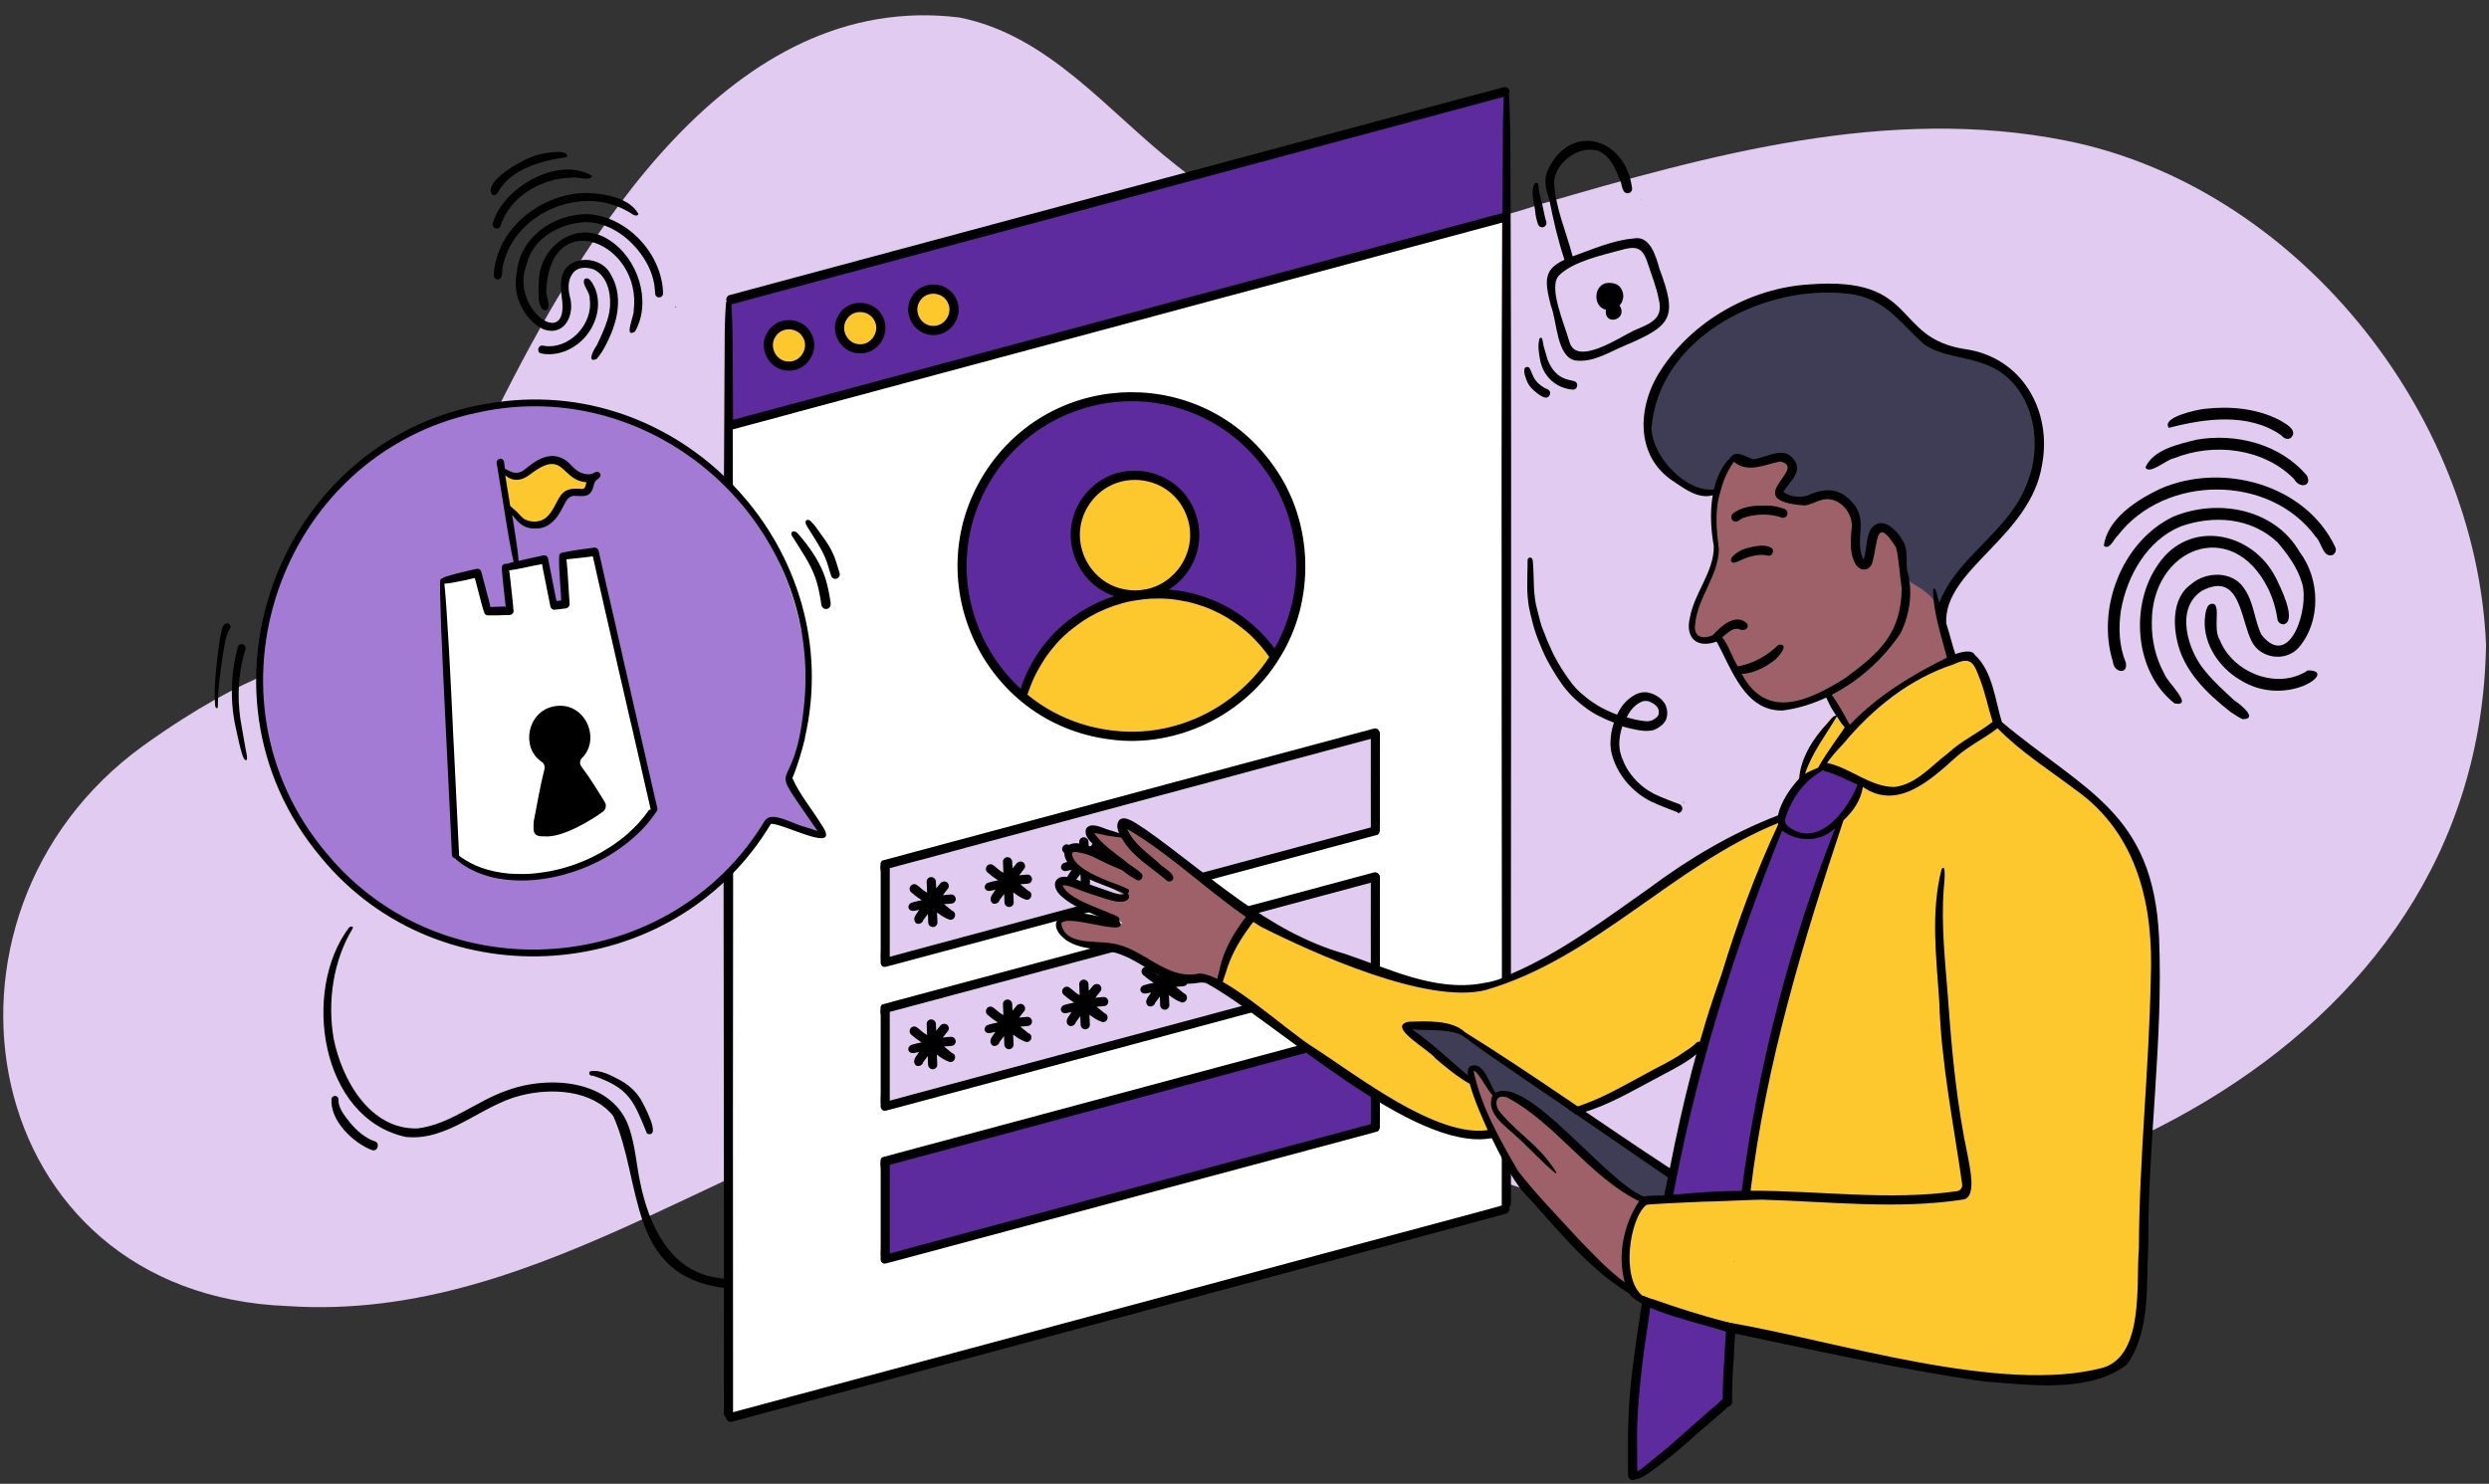 <svg width="436" height="260" viewBox="0 0 436 260" fill="none" xmlns="http://www.w3.org/2000/svg">
<rect x="0" y="0" width="436" height="260" fill="#333333" stroke="none"/>
<g clip-path="url(#clip0_8740_9204)">
<path d="M435.481 112.987C434.322 185.621 354.146 219.777 290.996 214.129C251.608 208.401 215.319 180.946 174.072 189.756C131.532 197.484 95.566 231.855 50.44 228.856C-3.954 226.856 -16.051 160.464 25.061 130.686C63.425 103.205 58.333 129.713 86.729 72.508C102.247 41.244 128.057 -1.829 168.037 3.062C183.69 6.143 193.954 19.464 205.97 28.895C224.102 43.838 248.672 42.973 269.82 35.785C299.59 27.084 330.707 18.465 361.824 24.625C401.885 32.57 433.784 71.995 435.481 112.987Z" fill="#E1CBF1"/>
<path d="M263.893 15.873C263.785 79.996 265.186 154.792 263.732 211.484C262.331 211.484 161.598 240.559 127.679 248.233C127.275 198.973 127.679 52.893 127.679 52.893C127.679 52.893 249.992 18.899 263.893 15.873Z" fill="white"/>
<path d="M263.624 37.247C253.252 42.543 146.888 68.241 128.03 74.132C126.79 65.647 128.919 58.729 127.652 52.865C136.516 49.866 251.204 19.872 263.893 15.846C264.405 21.412 263.974 33.086 263.624 37.247Z" fill="#5D2B9D"/>
<path d="M138.025 63.945C131.936 62.999 136.516 53.352 140.746 58.432C142.012 60.351 140.503 64.08 138.025 63.945Z" fill="#FDC82E"/>
<path d="M149.34 61.16C145.164 59.296 147.858 52.703 152.223 54.648C156.533 56.053 152.977 62.431 149.34 61.16Z" fill="#FDC82E"/>
<path d="M162.891 57.459C158.096 57.188 160.305 49.73 164.4 50.892C168.468 52.027 166.771 57.864 162.891 57.459Z" fill="#FDC82E"/>
<path d="M137.971 64.944C134.792 64.836 132.744 61.161 134.334 58.377C136.031 55.189 140.8 55.378 142.255 58.702C143.602 61.647 141.204 65.187 137.971 64.944ZM138.213 63.349C140.234 63.404 141.689 61.026 140.719 59.242C139.803 57.351 137.001 57.161 135.869 58.945C134.603 60.782 136.004 63.404 138.213 63.349Z" fill="black"/>
<path d="M150.445 61.916C147.265 61.808 145.218 58.133 146.807 55.35C148.505 52.162 153.273 52.351 154.728 55.674C156.075 58.62 153.677 62.16 150.445 61.916ZM150.687 60.322C152.708 60.376 154.162 57.998 153.193 56.215C152.277 54.323 149.475 54.134 148.343 55.918C147.077 57.728 148.478 60.376 150.687 60.322Z" fill="black"/>
<path d="M163.268 58.702C160.089 58.593 158.042 54.919 159.631 52.135C161.329 48.947 166.097 49.136 167.552 52.46C168.899 55.405 166.501 58.945 163.268 58.702ZM163.511 57.107C165.532 57.161 166.986 54.783 166.016 53C165.1 51.108 162.299 50.919 161.167 52.703C159.901 54.513 161.302 57.161 163.511 57.107Z" fill="black"/>
<path d="M264.621 38.111C264.621 38.057 264.621 37.976 264.621 37.922C264.594 33.679 264.594 29.41 264.567 25.168C264.513 22.601 264.513 20.006 264.378 17.439C264.351 17.115 264.351 16.818 264.297 16.494V16.467C264.405 16.277 264.459 16.088 264.405 15.845C264.028 14.845 263.085 15.413 262.304 15.575C260.714 16.007 259.125 16.44 257.535 16.845C218.174 27.41 178.814 38.003 139.453 48.569C135.573 49.622 131.694 50.649 127.814 51.703C127.383 51.811 127.141 52.27 127.248 52.703C127.248 52.73 127.275 52.757 127.275 52.784C127.248 52.838 127.221 52.919 127.194 52.973C127.114 53.568 127.114 54.162 127.06 54.757C127.006 55.837 126.979 56.945 126.952 58.026C126.521 121.23 126.898 184.461 126.79 247.665C126.79 247.962 126.952 248.232 127.194 248.367C127.194 248.422 127.194 248.503 127.221 248.557C127.356 249.124 128.003 249.259 128.488 249.043C134.361 247.476 140.207 245.881 146.08 244.314C184.175 234.073 222.296 223.832 260.391 213.59C261.442 213.293 262.492 213.023 263.57 212.726C264.082 212.672 264.54 212.212 264.405 211.672C264.378 211.645 264.378 211.591 264.351 211.564C264.54 211.429 264.675 211.186 264.675 210.942V200.242C264.621 146.252 264.809 92.182 264.621 38.111ZM128.542 53.216C134.415 51.649 140.261 50.055 146.134 48.487C184.229 38.246 222.35 28.005 260.445 17.764C261.442 17.493 262.439 17.223 263.435 16.953C263.408 17.331 263.408 17.71 263.381 18.061C263.328 19.142 263.301 20.25 263.274 21.331C263.247 26.654 263.22 32.004 263.193 37.327C262.223 37.598 261.253 37.841 260.283 38.111C219.952 48.974 179.622 59.809 139.291 70.645C137.297 71.186 135.304 71.726 133.337 72.24C131.694 72.672 130.05 73.131 128.407 73.564C128.38 69.672 128.38 65.754 128.353 61.863C128.326 59.296 128.299 56.702 128.164 54.135C128.137 53.865 128.137 53.568 128.11 53.297C128.245 53.297 128.38 53.27 128.542 53.216ZM257.535 212.753C218.174 223.318 178.814 233.911 139.453 244.476C135.762 245.476 132.098 246.449 128.407 247.449V237.018C128.326 183.083 128.542 129.174 128.353 75.239C130.077 74.78 131.774 74.32 133.499 73.861C135.627 73.293 137.755 72.726 139.884 72.131C180.969 61.08 222.054 50.055 263.139 39.003C262.87 96.316 263.193 153.656 263.058 210.969C263.058 211.05 263.085 211.131 263.112 211.213C262.843 211.294 262.546 211.375 262.304 211.456C260.714 211.915 259.125 212.32 257.535 212.753Z" fill="black"/>
<path d="M171.89 113.042C154.27 68.726 217.097 52.513 228.115 93.721C227.631 140.117 180.241 134.092 171.89 113.042Z" fill="#5D2B9D"/>
<path d="M179.703 122.256C192.338 132.471 214.915 129.714 222.862 115.231C214.457 96.937 183.528 103.287 179.703 122.256Z" fill="#FDC82E"/>
<path d="M208.61 92.155C206.051 77.482 183.448 83.238 189.779 98.235C194.17 108.611 210.82 103.207 208.61 92.155Z" fill="#FDC82E"/>
<path d="M194.547 129.58C171.89 126.796 160.224 100.99 173.021 82.048C185.037 64.403 211.008 64.241 223.212 81.805C230.136 91.533 230.486 105.287 224.101 115.366C218.067 125.31 206.078 131.12 194.547 129.58ZM194.924 128.012C208.368 129.661 221.515 121.176 225.637 108.232C230.594 93.127 222.243 76.617 207.156 71.726C194.843 67.646 181.023 72.537 173.991 83.453C174.018 83.426 174.018 83.399 174.045 83.372C162.326 101.45 173.587 125.526 194.924 128.012Z" fill="black"/>
<path d="M197.43 104.963C188.782 103.909 184.579 93.668 189.94 86.804C196.056 79.022 208.449 82.291 209.957 92.073C211.089 99.369 204.731 105.935 197.43 104.963ZM198.157 103.422C204.946 103.936 210.146 97.18 207.991 90.722C205.377 82.859 194.789 81.697 190.533 88.804C186.842 94.938 191.018 102.963 198.157 103.422Z" fill="black"/>
<path d="M179.945 121.743C179.676 121.581 179.406 121.473 179.083 121.527C178.948 121.554 178.814 121.581 178.706 121.635C178.652 121.608 178.625 121.554 178.571 121.527C178.625 121.284 178.679 121.067 178.76 120.824C179.056 119.824 179.433 118.852 179.864 117.933C180.807 115.906 181.993 114.015 183.42 112.312C183.663 112.042 183.905 111.772 184.121 111.529C184.498 111.096 184.902 110.691 185.306 110.313C185.522 110.097 185.764 109.88 185.98 109.691C186.115 109.583 186.249 109.448 186.384 109.34C186.411 109.313 186.438 109.286 186.465 109.286C186.573 109.178 186.68 109.097 186.815 108.989C187.273 108.61 187.731 108.259 188.216 107.935C189.213 107.232 190.263 106.611 191.341 106.043C191.476 105.989 191.61 105.908 191.745 105.854C191.772 105.827 191.799 105.827 191.853 105.8C191.988 105.746 192.122 105.665 192.23 105.611C192.5 105.503 192.742 105.368 193.011 105.26C195.086 104.395 197.268 103.8 199.504 103.476C201.821 103.152 204.165 103.179 206.455 103.503C208.718 103.827 210.927 104.476 213.029 105.395C215.157 106.313 217.151 107.556 218.929 109.043C220.653 110.475 222.216 112.15 223.509 113.961C223.616 114.096 223.697 114.231 223.805 114.393C223.913 114.582 223.994 114.771 223.967 114.987C223.94 115.204 223.832 115.393 223.643 115.528C223.32 115.771 222.754 115.717 222.512 115.366C222 114.609 221.461 113.907 220.868 113.204C220.195 112.42 219.468 111.664 218.713 110.988C217.959 110.313 217.151 109.691 216.315 109.097C215.453 108.502 214.564 107.962 213.729 107.529C212.786 107.043 211.816 106.611 210.819 106.259C209.823 105.908 208.799 105.611 207.802 105.395C207.775 105.395 207.775 105.395 207.748 105.395C206.724 105.179 205.674 105.016 204.677 104.935C204.65 104.935 204.623 104.935 204.596 104.935C203.518 104.854 202.468 104.854 201.417 104.908C200.339 104.989 199.289 105.125 198.238 105.314C197.241 105.503 196.271 105.773 195.301 106.097C194.332 106.422 193.389 106.8 192.5 107.232C192.473 107.232 192.473 107.232 192.446 107.259L192.392 107.286C192.365 107.286 192.365 107.313 192.338 107.313H192.311C191.422 107.746 190.587 108.232 189.832 108.718C189.159 109.178 188.485 109.664 187.839 110.178C187.677 110.286 187.542 110.421 187.381 110.556C187.354 110.583 187.327 110.61 187.3 110.61C187.3 110.61 187.3 110.61 187.273 110.61C186.492 111.286 185.764 111.988 185.064 112.772C184.417 113.528 183.798 114.285 183.259 115.042C182.639 115.96 182.073 116.906 181.561 117.879C180.996 118.96 180.538 120.095 180.134 121.257C180.053 121.473 179.999 121.662 179.918 121.878C179.999 121.797 179.972 121.77 179.945 121.743Z" fill="black"/>
<path d="M240.939 145.144C232.237 148.792 178.032 162.195 155.563 168.059C155.455 163.087 154.081 156.169 155.752 151.548C167.31 147.738 224.344 132.876 240.751 128.877C240.939 136.389 240.67 143.631 240.939 145.144Z" fill="#E1CBF1"/>
<path d="M240.859 153.656C240.562 155.818 241.047 170.14 241.047 170.14L155.779 193.973L155.536 176.598C155.563 176.598 215.965 160.196 240.859 153.656Z" fill="#E1CBF1"/>
<path d="M241.101 197.297L155.24 220.59V203.377L241.101 180.732V197.297Z" fill="#5D2B9D"/>
<path d="M154.243 152.549C154.27 152.414 154.27 152.279 154.243 152.144C154.243 152.009 154.243 151.846 154.243 151.711C154.243 151.576 154.243 151.414 154.243 151.279C154.243 151.252 154.243 151.225 154.27 151.171C154.27 151.144 154.297 151.144 154.297 151.117C154.324 151.063 154.378 151.009 154.405 150.928C154.432 150.901 154.459 150.847 154.486 150.82C154.513 150.82 154.513 150.793 154.54 150.793C156.587 150.252 158.608 149.685 160.655 149.144C167.714 147.253 174.772 145.361 181.804 143.47C201.417 138.2 221.03 132.931 240.67 127.662C241.64 127.419 242.152 128.878 241.101 129.202C238.111 130.013 235.093 130.824 232.103 131.607C225.341 133.418 218.578 135.228 211.816 137.066C199.019 140.497 186.222 143.956 173.425 147.388C167.04 149.144 160.628 150.847 154.243 152.549Z" fill="black"/>
<path d="M154.297 168.897C154.055 167.681 155.698 167.79 156.452 167.492C157.476 167.222 158.5 166.952 159.524 166.655C171.89 163.331 184.256 160.007 196.595 156.684C210.496 152.955 224.398 149.199 238.326 145.47C239.458 145.172 240.589 144.875 241.694 144.551V144.578C241.667 144.686 241.667 144.794 241.667 144.902C241.667 145.037 241.694 145.145 241.694 145.28V145.253C241.694 145.388 241.667 145.524 241.667 145.659C241.667 145.713 241.667 145.74 241.64 145.794C241.64 145.821 241.613 145.875 241.613 145.902V145.929C241.613 145.956 241.613 145.956 241.586 145.956C241.559 145.983 241.559 146.01 241.532 146.064C241.505 146.091 241.478 146.145 241.424 146.172C241.398 146.199 241.398 146.226 241.371 146.253C241.074 146.334 240.778 146.415 240.482 146.496C227.065 150.09 213.648 153.711 200.232 157.305C185.98 161.142 171.755 164.952 157.503 168.789C156.749 168.978 155.994 169.195 155.24 169.384C155.186 169.411 155.105 169.411 155.025 169.411C154.728 169.492 154.405 169.249 154.297 168.897Z" fill="black"/>
<path d="M241.64 145.955C241.613 145.955 241.613 145.982 241.64 145.955V145.955Z" fill="black"/>
<path d="M240.131 145.333C240.131 139.712 240.104 134.092 240.131 128.444C240.212 127.877 240.912 127.579 241.37 127.931C241.801 128.201 241.721 128.741 241.721 129.174V144.414C241.694 144.468 241.721 144.549 241.694 144.603C241.667 144.711 241.667 144.819 241.667 144.927C241.667 145.062 241.694 145.17 241.694 145.306V145.279C241.694 145.387 241.694 145.495 241.667 145.603C241.559 145.927 241.236 146.116 240.912 146.116C240.535 146.116 240.131 145.846 240.131 145.333Z" fill="black"/>
<path d="M154.324 168.789C154.162 167.87 154.297 166.924 154.27 165.979V152.549C154.297 152.414 154.297 152.279 154.27 152.143C154.27 152.035 154.27 151.927 154.27 151.792C154.297 151.603 154.405 151.414 154.54 151.279C155.024 150.819 155.887 151.225 155.86 151.873V167.735C155.833 168.059 155.914 168.438 155.806 168.762C155.671 169.086 155.375 169.248 155.078 169.248C154.755 169.275 154.432 169.113 154.324 168.789Z" fill="black"/>
<path d="M154.243 177.733C154.27 177.598 154.27 177.463 154.243 177.328C154.243 177.192 154.243 177.03 154.243 176.895C154.243 176.76 154.243 176.598 154.243 176.463C154.243 176.436 154.243 176.409 154.27 176.355C154.27 176.328 154.297 176.328 154.297 176.301C154.297 176.301 154.297 176.301 154.297 176.328C154.324 176.274 154.378 176.22 154.405 176.139C154.432 176.112 154.459 176.058 154.486 176.031C154.513 176.004 154.513 176.004 154.54 176.004C156.587 175.463 158.608 174.896 160.655 174.355C167.714 172.464 174.772 170.572 181.804 168.681C201.417 163.411 221.03 158.142 240.67 152.873C241.64 152.63 242.152 154.089 241.101 154.413C238.111 155.224 235.093 156.034 232.103 156.818C225.341 158.629 218.578 160.439 211.816 162.276C199.019 165.708 186.222 169.167 173.425 172.599C167.04 174.328 160.628 176.031 154.243 177.733Z" fill="black"/>
<path d="M154.297 194.108C154.055 192.892 155.698 193 156.452 192.703C157.476 192.433 158.5 192.163 159.524 191.866C171.89 188.542 184.256 185.218 196.595 181.895C210.496 178.165 224.398 174.409 238.326 170.68C239.458 170.383 240.589 170.086 241.694 169.762V169.789C241.667 169.897 241.667 170.005 241.667 170.113C241.667 170.248 241.694 170.356 241.694 170.491V170.464C241.694 170.599 241.667 170.735 241.667 170.87V170.843C241.667 170.843 241.667 170.843 241.667 170.87C241.667 170.924 241.667 170.951 241.64 171.005C241.64 171.032 241.613 171.086 241.613 171.113V171.14C241.613 171.14 241.613 171.167 241.586 171.167C241.559 171.194 241.559 171.221 241.532 171.275C241.505 171.302 241.478 171.356 241.424 171.383C241.398 171.41 241.398 171.437 241.371 171.464C241.074 171.545 240.778 171.626 240.482 171.707C227.065 175.301 213.648 178.922 200.232 182.516C185.98 186.353 171.755 190.163 157.503 194C156.749 194.189 155.994 194.406 155.24 194.595C155.186 194.622 155.105 194.622 155.025 194.622C154.728 194.676 154.405 194.46 154.297 194.108Z" fill="black"/>
<path d="M241.64 171.139C241.613 171.139 241.613 171.166 241.64 171.139V171.139Z" fill="black"/>
<path d="M240.131 170.518C240.131 164.898 240.104 159.277 240.131 153.63C240.212 153.062 240.912 152.765 241.37 153.116C241.801 153.386 241.721 153.927 241.721 154.359V169.599C241.694 169.653 241.721 169.735 241.694 169.789C241.667 169.897 241.667 170.005 241.667 170.113C241.667 170.248 241.694 170.356 241.694 170.491V170.464C241.694 170.572 241.694 170.68 241.667 170.788C241.559 171.14 241.236 171.302 240.912 171.302C240.535 171.302 240.131 171.032 240.131 170.518Z" fill="black"/>
<path d="M154.324 193.972C154.162 193.054 154.297 192.108 154.27 191.162V177.732C154.297 177.597 154.297 177.462 154.27 177.327C154.27 177.219 154.27 177.111 154.27 176.976C154.297 176.787 154.405 176.597 154.54 176.462C155.024 176.003 155.887 176.408 155.86 177.057V192.973C155.833 193.297 155.914 193.675 155.806 194C155.671 194.324 155.375 194.486 155.078 194.486C154.755 194.459 154.432 194.297 154.324 193.972Z" fill="black"/>
<path d="M154.243 204.537C154.27 204.402 154.27 204.267 154.243 204.132C154.243 203.997 154.243 203.835 154.243 203.7C154.243 203.565 154.243 203.402 154.243 203.267C154.243 203.24 154.243 203.213 154.27 203.159C154.27 203.132 154.297 203.132 154.297 203.105C154.324 203.051 154.378 202.997 154.405 202.916C154.432 202.889 154.459 202.835 154.486 202.808C154.513 202.808 154.513 202.781 154.54 202.781C156.587 202.24 158.608 201.673 160.655 201.133C167.714 199.241 174.772 197.35 181.804 195.458C201.417 190.189 221.03 184.919 240.67 179.65C241.64 179.407 242.152 180.866 241.101 181.19C238.111 182.001 235.093 182.812 232.103 183.595C225.341 185.406 218.578 187.216 211.816 189.054C199.019 192.486 186.222 195.944 173.425 199.376C167.04 201.106 160.628 202.835 154.243 204.537Z" fill="black"/>
<path d="M154.297 220.886C154.055 219.67 155.698 219.778 156.452 219.481C157.476 219.21 158.5 218.94 159.524 218.643C171.89 215.319 184.256 211.996 196.595 208.672C210.496 204.943 224.398 201.187 238.326 197.458C239.458 197.161 240.589 196.863 241.694 196.539V196.566C241.667 196.674 241.667 196.782 241.667 196.89C241.667 197.025 241.694 197.134 241.694 197.269V197.242C241.694 197.377 241.667 197.512 241.667 197.647V197.62C241.667 197.62 241.667 197.62 241.667 197.647C241.667 197.701 241.667 197.728 241.64 197.782C241.64 197.809 241.613 197.863 241.613 197.89V197.917C241.613 197.944 241.613 197.944 241.586 197.944C241.559 197.971 241.559 197.998 241.532 198.052C241.505 198.079 241.478 198.133 241.424 198.16C241.398 198.187 241.398 198.214 241.371 198.241C241.074 198.322 240.778 198.404 240.482 198.485C227.065 202.079 213.648 205.699 200.232 209.293C185.98 213.13 171.755 216.941 157.503 220.778C156.749 220.967 155.994 221.183 155.24 221.372C155.186 221.399 155.105 221.399 155.025 221.399C154.728 221.48 154.405 221.237 154.297 220.886Z" fill="black"/>
<path d="M240.131 197.323C240.131 191.702 240.104 186.082 240.131 180.434C240.212 179.867 240.912 179.57 241.37 179.921C241.801 180.191 241.721 180.731 241.721 181.164V196.404C241.694 196.458 241.721 196.539 241.694 196.593C241.667 196.701 241.667 196.809 241.667 196.918C241.667 197.053 241.694 197.161 241.694 197.296V197.269C241.694 197.377 241.694 197.485 241.667 197.593C241.559 197.917 241.236 198.106 240.912 198.106C240.535 198.106 240.131 197.836 240.131 197.323Z" fill="black"/>
<path d="M154.324 220.779C154.162 219.86 154.297 218.915 154.27 217.969V204.539C154.297 204.404 154.297 204.269 154.27 204.134C154.27 204.026 154.27 203.918 154.27 203.782C154.297 203.593 154.405 203.404 154.54 203.269C155.024 202.81 155.887 203.215 155.86 203.864V219.725C155.833 220.05 155.914 220.428 155.806 220.752C155.671 221.076 155.375 221.239 155.078 221.239C154.755 221.266 154.432 221.103 154.324 220.779Z" fill="black"/>
<path d="M166.771 159.574C166.313 159.196 165.855 158.818 165.37 158.439C165.451 158.412 165.505 158.412 165.585 158.412C165.855 158.385 166.259 158.358 166.636 158.331C166.852 158.304 167.04 158.25 167.202 158.088C167.337 157.926 167.417 157.737 167.417 157.521C167.417 157.305 167.31 157.115 167.175 156.953C167.04 156.818 166.798 156.71 166.609 156.737C166.555 156.737 166.501 156.737 166.475 156.737C166.097 156.764 165.72 156.791 165.343 156.845C165.289 156.845 165.208 156.872 165.154 156.872C165.424 156.494 165.72 156.116 165.99 155.791C166.178 155.602 166.259 155.305 166.178 155.035C165.963 154.278 165.02 154.278 164.616 154.9C164.4 155.143 164.211 155.413 163.996 155.656C163.969 155.251 163.969 154.846 163.942 154.467C163.915 154.035 163.565 153.684 163.107 153.684C162.676 153.684 162.299 154.062 162.326 154.521C162.353 155.143 162.379 155.791 162.406 156.413C161.948 156.17 161.517 155.845 161.14 155.494C160.79 155.224 160.413 154.791 159.928 154.954C159.524 155.062 159.254 155.521 159.362 155.953C159.443 156.224 159.658 156.413 159.874 156.548C160.359 157.007 160.898 157.359 161.463 157.737C161.302 157.764 161.113 157.818 160.952 157.845C160.655 157.899 160.359 157.98 160.063 158.061C159.982 158.088 159.874 158.115 159.793 158.142C159.685 158.169 159.605 158.196 159.524 158.25C159.416 158.304 159.335 158.385 159.281 158.493C159.227 158.575 159.173 158.656 159.147 158.764C159.093 159.034 159.173 159.277 159.389 159.439C159.416 159.466 159.443 159.493 159.47 159.493C159.578 159.547 159.685 159.601 159.82 159.601C159.847 159.601 159.874 159.601 159.901 159.601C159.955 159.601 160.036 159.601 160.089 159.601C160.197 159.601 160.278 159.574 160.386 159.547C160.601 159.52 160.817 159.466 161.032 159.412C160.898 159.601 160.763 159.763 160.655 159.953C160.332 160.385 159.928 161.034 160.305 161.547C160.574 162.168 161.625 161.844 161.733 161.223C162.002 160.871 162.272 160.493 162.541 160.142C162.568 160.655 162.595 161.169 162.595 161.655C162.622 162.087 162.972 162.439 163.403 162.439H163.43C163.861 162.439 164.238 162.06 164.211 161.601C164.185 161.034 164.158 160.439 164.131 159.872C164.831 160.412 165.559 160.898 166.394 161.169C167.364 161.25 167.687 159.899 166.771 159.574Z" fill="black"/>
<path d="M180.134 156.088C179.676 155.71 179.218 155.331 178.733 154.953C178.814 154.926 178.867 154.926 178.948 154.926C179.218 154.899 179.622 154.872 179.999 154.845C180.214 154.818 180.403 154.764 180.565 154.602C180.699 154.44 180.78 154.251 180.78 154.034C180.78 153.818 180.672 153.629 180.538 153.467C180.403 153.332 180.161 153.224 179.972 153.251C179.918 153.251 179.864 153.251 179.837 153.251C179.46 153.278 179.083 153.305 178.706 153.359C178.652 153.359 178.571 153.386 178.517 153.386C178.814 153.008 179.083 152.629 179.352 152.305C179.541 152.116 179.622 151.819 179.541 151.548C179.325 150.792 178.382 150.792 177.978 151.413C177.763 151.656 177.574 151.927 177.359 152.17C177.332 151.765 177.332 151.359 177.305 150.981C177.278 150.549 176.928 150.197 176.47 150.197C176.039 150.197 175.661 150.576 175.688 151.035C175.715 151.656 175.742 152.278 175.769 152.926C175.311 152.683 174.88 152.359 174.503 152.008C174.153 151.738 173.776 151.305 173.291 151.467C172.886 151.575 172.617 152.035 172.725 152.467C172.806 152.737 173.021 152.926 173.237 153.062C173.722 153.521 174.26 153.872 174.826 154.251C174.665 154.278 174.476 154.332 174.314 154.359C174.018 154.413 173.722 154.494 173.425 154.575C173.344 154.602 173.237 154.629 173.156 154.656C173.048 154.683 172.967 154.71 172.886 154.764C172.779 154.818 172.698 154.899 172.644 155.007C172.59 155.088 172.536 155.169 172.509 155.277C172.455 155.548 172.536 155.791 172.752 155.953C172.779 155.98 172.806 156.007 172.833 156.007C172.94 156.061 173.048 156.115 173.183 156.115C173.21 156.115 173.237 156.115 173.264 156.115C173.318 156.115 173.398 156.115 173.452 156.088C173.56 156.088 173.641 156.061 173.749 156.034C173.964 156.007 174.18 155.953 174.395 155.899C174.26 156.061 174.126 156.25 174.018 156.439C173.695 156.872 173.291 157.52 173.668 158.034C173.937 158.655 174.988 158.331 175.096 157.709C175.365 157.358 175.634 156.98 175.904 156.628C175.931 157.142 175.958 157.655 175.958 158.142C175.985 158.574 176.335 158.925 176.766 158.925H176.793C177.224 158.925 177.601 158.547 177.574 158.088C177.547 157.52 177.52 156.926 177.493 156.358C178.194 156.899 178.921 157.385 179.756 157.655C180.726 157.763 181.05 156.412 180.134 156.088Z" fill="black"/>
<path d="M193.496 152.602C193.038 152.223 192.58 151.845 192.095 151.467C192.176 151.44 192.23 151.44 192.311 151.44C192.58 151.413 192.985 151.386 193.362 151.359C193.577 151.332 193.766 151.278 193.927 151.115C194.062 150.953 194.143 150.764 194.143 150.548C194.143 150.332 194.035 150.143 193.901 149.981C193.766 149.845 193.523 149.737 193.335 149.764C193.281 149.764 193.227 149.764 193.2 149.764C192.823 149.791 192.446 149.818 192.069 149.872C192.015 149.872 191.934 149.9 191.88 149.9C192.176 149.521 192.446 149.143 192.715 148.819C192.904 148.629 192.985 148.332 192.904 148.062C192.688 147.305 191.745 147.305 191.341 147.927C191.126 148.17 190.937 148.44 190.722 148.684C190.695 148.278 190.695 147.9 190.668 147.495C190.641 147.062 190.29 146.711 189.832 146.711C189.401 146.711 189.024 147.089 189.051 147.549C189.078 148.17 189.105 148.819 189.132 149.44C188.674 149.197 188.243 148.873 187.866 148.521C187.516 148.251 187.138 147.819 186.653 147.981C186.249 148.089 185.98 148.548 186.088 148.981C186.168 149.251 186.384 149.44 186.6 149.575C187.084 150.035 187.623 150.386 188.189 150.764C188.027 150.791 187.839 150.845 187.677 150.872C187.381 150.926 187.084 151.007 186.788 151.088C186.707 151.115 186.6 151.143 186.519 151.17C186.411 151.197 186.33 151.224 186.249 151.278C186.142 151.332 186.061 151.413 186.007 151.521C185.953 151.602 185.899 151.683 185.872 151.791C185.818 152.061 185.899 152.304 186.115 152.467C186.142 152.494 186.168 152.521 186.195 152.521C186.303 152.575 186.411 152.629 186.546 152.629C186.573 152.629 186.6 152.629 186.626 152.629C186.68 152.629 186.761 152.629 186.815 152.602C186.923 152.602 187.004 152.575 187.111 152.548C187.327 152.521 187.542 152.467 187.758 152.413C187.623 152.575 187.489 152.764 187.381 152.953C187.058 153.385 186.653 154.034 187.031 154.547C187.327 155.169 188.351 154.844 188.458 154.223C188.728 153.872 188.997 153.493 189.267 153.142C189.294 153.656 189.321 154.169 189.321 154.682C189.348 155.115 189.698 155.466 190.129 155.466H190.156C190.587 155.466 190.964 155.088 190.937 154.628C190.91 154.061 190.883 153.466 190.856 152.899C191.557 153.439 192.284 153.926 193.119 154.196C194.089 154.304 194.385 152.926 193.496 152.602Z" fill="black"/>
<path d="M166.771 184.516C166.313 184.137 165.855 183.759 165.37 183.381C165.451 183.354 165.505 183.354 165.586 183.354C165.855 183.327 166.259 183.3 166.636 183.273C166.852 183.246 167.04 183.192 167.202 183.03C167.337 182.867 167.418 182.678 167.418 182.462C167.418 182.246 167.31 182.057 167.175 181.895C167.04 181.76 166.798 181.651 166.609 181.678C166.555 181.678 166.502 181.678 166.475 181.678C166.097 181.705 165.72 181.732 165.343 181.787C165.289 181.787 165.208 181.814 165.154 181.814C165.424 181.435 165.72 181.057 165.99 180.733C166.178 180.544 166.259 180.246 166.178 179.976C165.963 179.219 165.02 179.219 164.616 179.841C164.4 180.084 164.212 180.354 163.996 180.598C163.969 180.192 163.969 179.787 163.942 179.409C163.915 178.976 163.565 178.625 163.107 178.625C162.676 178.625 162.299 179.003 162.326 179.463C162.353 180.084 162.38 180.733 162.406 181.354C161.948 181.111 161.517 180.787 161.14 180.435C160.79 180.165 160.413 179.733 159.928 179.895C159.524 180.003 159.254 180.462 159.362 180.895C159.443 181.165 159.658 181.354 159.874 181.489C160.359 181.949 160.898 182.3 161.437 182.651C161.275 182.678 161.113 182.732 160.925 182.759C160.628 182.813 160.332 182.894 160.036 182.975C159.955 183.003 159.847 183.03 159.766 183.057C159.658 183.084 159.578 183.111 159.497 183.165C159.389 183.219 159.308 183.3 159.254 183.408C159.201 183.489 159.147 183.57 159.12 183.678C159.066 183.948 159.147 184.191 159.362 184.354C159.389 184.381 159.416 184.408 159.443 184.408C159.551 184.462 159.659 184.516 159.793 184.516C159.82 184.516 159.847 184.516 159.874 184.516C159.928 184.516 160.009 184.516 160.063 184.516C160.17 184.516 160.251 184.489 160.359 184.462C160.574 184.435 160.79 184.381 161.006 184.327C160.871 184.516 160.736 184.678 160.628 184.867C160.305 185.299 159.901 185.948 160.278 186.461C160.548 187.083 161.598 186.759 161.706 186.137C161.975 185.786 162.245 185.407 162.514 185.056C162.541 185.57 162.568 186.083 162.568 186.569C162.595 187.002 162.945 187.353 163.376 187.353H163.403C163.834 187.353 164.212 186.975 164.185 186.515C164.158 185.948 164.131 185.353 164.104 184.786C164.804 185.326 165.532 185.813 166.367 186.083C167.364 186.191 167.687 184.813 166.771 184.516Z" fill="black"/>
<path d="M180.133 181.029C179.675 180.651 179.217 180.273 178.733 179.894C178.813 179.867 178.867 179.867 178.948 179.867C179.217 179.84 179.622 179.813 179.999 179.786C180.214 179.759 180.403 179.705 180.565 179.543C180.699 179.381 180.78 179.192 180.78 178.976C180.78 178.76 180.672 178.57 180.538 178.408C180.403 178.273 180.16 178.165 179.972 178.192C179.918 178.192 179.864 178.192 179.837 178.192C179.46 178.219 179.083 178.246 178.706 178.3C178.652 178.3 178.571 178.327 178.517 178.327C178.786 177.949 179.083 177.571 179.352 177.246C179.541 177.057 179.622 176.76 179.541 176.49C179.325 175.733 178.382 175.733 177.978 176.355C177.763 176.598 177.574 176.868 177.359 177.111C177.332 176.706 177.332 176.301 177.305 175.922C177.278 175.49 176.927 175.139 176.469 175.139C176.038 175.139 175.661 175.517 175.688 175.976C175.715 176.598 175.742 177.246 175.769 177.868C175.311 177.625 174.88 177.3 174.503 176.949C174.153 176.679 173.775 176.247 173.29 176.409C172.886 176.517 172.617 176.976 172.725 177.409C172.806 177.679 173.021 177.868 173.237 178.003C173.722 178.462 174.26 178.814 174.799 179.165C174.638 179.192 174.476 179.246 174.287 179.273C173.991 179.327 173.695 179.408 173.398 179.489C173.317 179.516 173.21 179.543 173.129 179.57C173.021 179.597 172.94 179.624 172.859 179.678C172.752 179.732 172.671 179.813 172.617 179.922C172.563 180.003 172.509 180.084 172.482 180.192C172.428 180.462 172.509 180.705 172.725 180.867C172.752 180.894 172.779 180.921 172.806 180.921C172.913 180.975 173.021 181.029 173.156 181.029C173.183 181.029 173.21 181.029 173.237 181.029C173.29 181.029 173.371 181.029 173.425 181.002C173.533 181.002 173.614 180.975 173.722 180.948C173.937 180.921 174.153 180.867 174.368 180.813C174.233 181.002 174.099 181.165 173.991 181.354C173.668 181.786 173.264 182.435 173.641 182.948C173.91 183.569 174.961 183.245 175.069 182.624C175.338 182.272 175.607 181.894 175.877 181.543C175.904 182.056 175.931 182.57 175.931 183.056C175.958 183.488 176.308 183.84 176.739 183.84H176.766C177.197 183.84 177.574 183.461 177.547 183.002C177.52 182.435 177.493 181.84 177.466 181.273C178.167 181.813 178.894 182.299 179.729 182.57C180.726 182.705 181.049 181.327 180.133 181.029Z" fill="black"/>
<path d="M193.496 177.543C193.038 177.165 192.58 176.786 192.095 176.408C192.176 176.381 192.23 176.381 192.311 176.381C192.58 176.354 192.984 176.327 193.362 176.3C193.577 176.273 193.766 176.219 193.927 176.057C194.062 175.895 194.143 175.706 194.143 175.489C194.143 175.273 194.035 175.084 193.9 174.922C193.766 174.787 193.523 174.679 193.335 174.706C193.281 174.706 193.227 174.706 193.2 174.706C192.823 174.733 192.446 174.76 192.068 174.814C192.015 174.814 191.934 174.841 191.88 174.841C192.149 174.463 192.446 174.084 192.715 173.76C192.904 173.571 192.984 173.274 192.904 173.003C192.688 172.247 191.745 172.247 191.341 172.868C191.125 173.112 190.937 173.382 190.721 173.625C190.694 173.22 190.694 172.841 190.667 172.436C190.641 172.004 190.29 171.652 189.832 171.652C189.401 171.652 189.024 172.031 189.051 172.49C189.078 173.112 189.105 173.76 189.132 174.382C188.674 174.138 188.243 173.814 187.866 173.463C187.515 173.193 187.138 172.76 186.653 172.922C186.249 173.03 185.98 173.49 186.087 173.922C186.168 174.192 186.384 174.382 186.599 174.517C187.084 174.976 187.623 175.327 188.162 175.679C188 175.706 187.839 175.76 187.65 175.787C187.354 175.841 187.057 175.922 186.761 176.003C186.68 176.03 186.572 176.057 186.492 176.084C186.384 176.111 186.303 176.138 186.222 176.192C186.114 176.246 186.034 176.327 185.98 176.435C185.926 176.516 185.872 176.597 185.845 176.705C185.791 176.976 185.872 177.219 186.087 177.381C186.114 177.408 186.141 177.435 186.168 177.435C186.276 177.489 186.384 177.543 186.519 177.543C186.545 177.543 186.572 177.543 186.599 177.543C186.653 177.543 186.734 177.543 186.788 177.516C186.896 177.516 186.977 177.489 187.084 177.462C187.3 177.435 187.515 177.381 187.731 177.327C187.596 177.516 187.461 177.678 187.354 177.867C187.03 178.3 186.626 178.948 187.003 179.462C187.3 180.083 188.324 179.759 188.431 179.137C188.701 178.786 188.97 178.408 189.24 178.057C189.267 178.57 189.293 179.083 189.293 179.57C189.32 180.002 189.671 180.353 190.102 180.353H190.129C190.56 180.353 190.937 179.975 190.91 179.516C190.883 178.948 190.856 178.354 190.829 177.786C191.53 178.327 192.257 178.813 193.092 179.083C194.089 179.218 194.385 177.867 193.496 177.543Z" fill="black"/>
<path d="M207.398 174.057C206.94 173.678 206.482 173.3 205.997 172.922C206.078 172.895 206.132 172.895 206.212 172.895C206.482 172.868 206.886 172.841 207.263 172.814C207.479 172.787 207.667 172.733 207.829 172.571C207.964 172.408 208.044 172.219 208.044 172.003C208.044 171.787 207.937 171.598 207.802 171.436C207.667 171.301 207.425 171.192 207.236 171.219C207.182 171.219 207.128 171.219 207.101 171.219C206.724 171.246 206.347 171.274 205.97 171.328C205.916 171.328 205.835 171.355 205.781 171.355C206.051 170.976 206.347 170.598 206.617 170.274C206.805 170.085 206.886 169.787 206.805 169.517C206.59 168.76 205.647 168.76 205.243 169.382C205.027 169.625 204.838 169.895 204.623 170.139C204.596 169.733 204.596 169.328 204.569 168.95C204.542 168.517 204.192 168.166 203.734 168.166C203.303 168.166 202.926 168.544 202.953 169.004C202.979 169.625 203.006 170.274 203.033 170.895C202.575 170.652 202.144 170.328 201.767 169.976C201.417 169.706 201.04 169.274 200.555 169.436C200.151 169.544 199.881 170.003 199.989 170.436C200.07 170.706 200.285 170.895 200.501 171.03C200.986 171.49 201.525 171.841 202.09 172.219C201.929 172.246 201.74 172.3 201.579 172.327C201.282 172.381 200.986 172.462 200.689 172.544C200.609 172.571 200.501 172.598 200.42 172.625C200.312 172.652 200.231 172.679 200.151 172.733C200.043 172.787 199.962 172.868 199.908 172.976C199.854 173.057 199.8 173.138 199.773 173.246C199.72 173.516 199.8 173.76 200.016 173.922C200.043 173.949 200.07 173.976 200.097 173.976C200.205 174.03 200.312 174.084 200.447 174.084C200.474 174.084 200.501 174.084 200.528 174.084C200.582 174.084 200.663 174.084 200.716 174.084C200.824 174.084 200.905 174.057 201.013 174.03C201.228 174.003 201.444 173.949 201.659 173.895C201.525 174.084 201.39 174.246 201.282 174.435C200.959 174.867 200.555 175.516 200.932 176.029C201.228 176.651 202.252 176.327 202.36 175.705C202.629 175.354 202.899 174.975 203.168 174.624C203.195 175.138 203.222 175.651 203.222 176.137C203.249 176.57 203.599 176.921 204.03 176.921C204.03 176.921 204.03 176.921 204.057 176.921C204.488 176.921 204.865 176.543 204.838 176.083C204.811 175.516 204.785 174.921 204.758 174.354C205.458 174.894 206.185 175.381 207.021 175.651C207.991 175.732 208.287 174.381 207.398 174.057Z" fill="black"/>
<path d="M223.428 169.762C222.97 169.384 222.512 169.005 222.027 168.627C222.108 168.6 222.162 168.6 222.242 168.6C222.512 168.573 222.916 168.546 223.293 168.519C223.509 168.492 223.697 168.438 223.859 168.276C223.994 168.114 224.074 167.924 224.074 167.708C224.074 167.492 223.967 167.303 223.832 167.141C223.697 167.006 223.455 166.898 223.266 166.925C223.212 166.925 223.158 166.925 223.131 166.925C222.754 166.952 222.377 166.979 222 167.033C221.946 167.033 221.865 167.06 221.811 167.06C222.081 166.681 222.377 166.303 222.647 165.979C222.835 165.79 222.916 165.492 222.835 165.222C222.62 164.466 221.677 164.466 221.273 165.087C221.057 165.33 220.868 165.6 220.653 165.844C220.626 165.438 220.626 165.06 220.599 164.655C220.572 164.222 220.222 163.871 219.764 163.871C219.333 163.871 218.956 164.249 218.983 164.709C219.01 165.33 219.036 165.979 219.063 166.6C218.605 166.357 218.174 166.033 217.797 165.682C217.447 165.411 217.07 164.979 216.585 165.141C216.181 165.249 215.911 165.709 216.019 166.141C216.1 166.411 216.315 166.6 216.531 166.735C217.016 167.195 217.555 167.546 218.12 167.924C217.959 167.951 217.77 168.005 217.609 168.032C217.312 168.086 217.016 168.168 216.72 168.249C216.639 168.276 216.531 168.303 216.45 168.33C216.342 168.357 216.262 168.384 216.181 168.438C216.073 168.492 215.992 168.573 215.938 168.681C215.884 168.762 215.83 168.843 215.804 168.951C215.75 169.221 215.83 169.465 216.046 169.627C216.073 169.654 216.1 169.681 216.127 169.681C216.235 169.735 216.342 169.789 216.477 169.789C216.504 169.789 216.531 169.789 216.558 169.789C216.612 169.789 216.693 169.789 216.746 169.762C216.854 169.762 216.935 169.735 217.043 169.708C217.258 169.681 217.474 169.627 217.689 169.573C217.555 169.762 217.42 169.924 217.312 170.113C216.989 170.545 216.585 171.194 216.962 171.707C217.258 172.329 218.282 172.005 218.39 171.383C218.659 171.032 218.929 170.654 219.198 170.302C219.225 170.816 219.252 171.329 219.252 171.816C219.279 172.248 219.629 172.599 220.06 172.599C220.06 172.599 220.06 172.599 220.087 172.599C220.518 172.599 220.895 172.221 220.868 171.761C220.842 171.194 220.815 170.6 220.788 170.032C221.488 170.572 222.215 171.059 223.051 171.329C224.021 171.437 224.317 170.086 223.428 169.762Z" fill="black"/>
<path d="M118.439 53.73C118.412 53.703 118.358 53.676 118.331 53.703C118.304 53.73 118.277 53.784 118.304 53.811C118.331 53.838 118.385 53.865 118.412 53.838C118.466 53.811 118.466 53.757 118.439 53.73Z" fill="black"/>
<path d="M264.971 203.536C264.836 200.78 264.729 197.997 264.594 195.241C264.432 191.728 264.271 188.188 264.109 184.675C263.947 181 263.786 177.325 263.597 173.65C263.57 172.894 263.543 172.137 263.489 171.354C263.678 171.435 263.866 171.516 264.082 171.57C264.217 171.624 264.378 171.651 264.513 171.678C264.594 171.678 264.675 171.705 264.729 171.705C264.863 171.705 264.998 171.678 265.106 171.651C265.16 172.569 265.187 173.488 265.24 174.407C265.402 178.055 265.564 181.703 265.752 185.351C265.914 188.837 266.076 192.349 266.237 195.835C266.345 198.348 266.453 200.888 266.587 203.401C266.587 203.618 266.534 203.834 266.399 203.996C266.264 204.158 266.049 204.266 265.833 204.266C265.806 204.266 265.779 204.266 265.779 204.266C265.375 204.293 264.971 203.969 264.971 203.536Z" fill="black"/>
<path d="M355.978 72.536C358.78 78.589 355.304 85.425 352.503 90.884C349.404 95.964 342.885 98.909 341.187 104.827C340.325 107.043 337.2 104.097 335.961 103.395C332.458 101.044 334.156 95.883 331.489 93.207C327.798 90.775 327.69 96.18 326.72 98.504C324.322 99.936 325.966 91.289 325.157 89.803C324.268 86.776 320.2 85.344 317.425 86.749C315.028 87.965 309.612 87.614 313.707 84.398C315.755 77.238 310.313 81.21 306.353 80.913C302.662 80.021 301.746 82.183 300.803 85.533C300.91 86.155 300.318 86.641 299.698 86.479C293.798 86.29 289.272 80.426 288.814 74.806C289.838 62.133 301.53 53.215 313.654 50.999C323.056 50.648 329.091 50.756 335.53 58.322C338.817 62.97 345.175 61.457 349.351 63.943C352.449 66.375 355.574 68.239 355.978 72.536Z" fill="#3F3D56"/>
<path d="M358.403 241.772C342.4 240.475 314.139 237.259 286.659 227.423C284.881 225.586 285.15 221.37 284.8 218.911C286.12 203.563 292.801 216.75 293.178 204.13C293.178 204.157 293.178 204.184 293.178 204.211C293.367 202.941 293.825 201.725 293.96 200.428C293.96 200.482 293.933 200.536 293.933 200.591C294.552 197.807 294.903 194.997 295.388 192.187C295.388 192.214 295.388 192.214 295.388 192.241C295.388 192.214 295.414 192.16 295.414 192.133V192.16C295.414 192.133 295.414 192.106 295.441 192.106V192.133C295.441 192.133 295.441 192.133 295.441 192.106V192.133L295.468 191.971C295.468 191.998 295.441 192.052 295.441 192.079C303.497 174.082 293.987 189.458 276.906 194.538C268.716 196.97 261.145 185.674 255.138 179.946C241.667 178.676 252.39 184.594 258.505 190.052C274.562 215.561 222.889 179.432 213.514 173.055C205.674 167.732 219.656 160.49 219.656 160.49C227.846 164.814 244.065 173.569 258.155 172.812C267.315 172.326 277.58 165.543 289.757 156.248C296.573 151.654 303.2 145.196 311.633 144.223C315.27 141.71 319.904 117.688 323.918 128.118C331.623 121.498 343.801 113.094 345.228 115.202C347.572 116.661 349.216 121.957 351.048 128.037C356.867 131.253 362.821 135.468 367.212 140.602C383.135 156.194 375.753 180.54 375.86 200.32C372.681 216.02 382.515 244.15 358.403 241.772Z" fill="#FDC82E"/>
<path d="M292.316 193.16C292.343 193.16 292.343 193.16 292.37 193.187C292.343 193.16 292.316 193.16 292.316 193.16Z" fill="#FDC82E"/>
<path d="M292.343 205.969C292.343 205.969 265.645 187.135 255.973 181.001C253.333 179.352 246.517 180.001 246.517 180.001C247.082 181.082 250.342 183.189 253.602 186.216C255.057 187.459 257.374 191.08 257.724 187.162C257.482 189.81 260.445 190.188 261.55 192.134C264.513 190.296 266.318 193.187 269.309 194.809C276.475 199.186 282.887 211.157 291.939 210.157L292.343 205.969Z" fill="#3F3D56"/>
<path d="M302.635 233.396C303.389 238.26 302.904 242.665 302.743 245.313C299.079 248.88 291.293 253.662 286.497 258.58C286.497 258.58 285.931 235.207 289.218 228.451C293.367 230.991 302.635 233.396 302.635 233.396Z" fill="#5D2B9D"/>
<path d="M323.864 135.74C328.148 137.064 324.161 141.063 322.733 143.117C317.533 156.412 312.791 169.193 310.313 183.298C307.834 191.594 306.864 201.052 305.329 208.915C301.719 209.672 292.667 210.077 292.667 210.077C296.223 191.702 300.991 172.76 307.538 155.277C311.768 148.521 312.172 131.173 323.864 135.74Z" fill="#5D2B9D"/>
<path d="M340.864 113.933C344.097 117.311 332.862 118.338 330.438 122.067C328.282 123.067 324.376 128.417 323.406 127.012C318.772 112.312 312.037 136.875 301.261 111.69C290.888 113.663 300.533 102.584 300.506 98.044C300.075 93.018 299.644 87.992 302.069 83.399C302.662 82.615 303.416 79.372 304.655 81.183C308.804 83.453 317.829 75.887 311.552 85.831C310.555 89.641 319.958 84.993 322.894 87.884C326.558 90.668 323.002 96.369 326.612 99.179C329.279 87.101 331.677 92.991 333.913 101.638C341.861 105.638 339.948 108.961 340.864 113.933Z" fill="#9E616A"/>
<path d="M263.031 196.863C263.139 197.052 263.247 197.214 263.327 197.403C263.301 197.214 263.139 197.052 263.031 196.863ZM287.871 210.211C284.53 216.697 284.826 220.804 284.665 225.317C277.929 218.48 275.208 218.642 264.567 204.105C263.112 202.132 254.787 186.297 258.801 187.081C260.175 188.918 261.522 192.161 261.9 192.566C265.564 187.27 283.129 209.077 287.871 210.211Z" fill="#9E616A"/>
<path d="M187.192 162.437C187.219 162.464 187.246 162.464 187.246 162.491C187.192 162.437 187.138 162.356 187.111 162.302C187.084 162.302 187.057 162.302 187.031 162.302C187.084 162.356 187.138 162.41 187.192 162.437ZM217.393 159.356C217.851 159.654 218.498 159.951 218.498 160.599C218.309 161.545 217.501 162.221 217.016 163.004C216.154 164.328 215.588 165.842 214.915 167.274C214.376 168.301 214.16 169.462 213.918 170.597C213.837 171.327 213.379 172.111 212.517 171.759C212.113 171.597 211.735 171.219 211.277 171.192C210.173 171.084 209.149 171.543 208.045 171.462C206.886 171.435 205.782 171.003 204.704 170.57C203.303 170.03 202.01 169.273 200.824 168.355C198.858 167.058 196.756 165.923 194.385 165.706C193.577 165.598 192.769 165.49 191.961 165.409C190.371 165.382 188.674 165.328 187.273 164.49C186.33 163.869 184.956 162.95 185.441 161.653C185.764 160.87 186.761 160.897 187.408 161.248C188.162 160.951 189.024 160.978 189.832 161.167C190.533 161.194 191.206 161.302 191.88 161.491C192.042 161.518 192.149 161.626 192.257 161.734C193.712 161.896 195.194 161.815 196.648 161.788C195.248 160.626 193.523 159.951 191.907 159.14C190.748 158.6 189.482 158.302 188.297 157.789C187.354 157.411 186.68 156.627 186.115 155.816C185.71 155.276 185.145 154.411 185.845 153.871C186.599 153.33 187.462 154.195 188.189 154.465C189.213 154.979 190.21 155.519 191.179 156.087C191.88 156.411 192.607 156.708 193.389 156.897C194.709 157.113 196.002 157.086 197.322 157.113C194.574 155.357 191.503 154.195 188.674 152.601C188 152.141 187.273 151.547 187.165 150.709C187.004 149.331 188.108 148.791 189.321 149.088C191.206 149.737 193.2 150.196 194.978 151.115C196.568 152.006 197.969 153.222 199.45 154.303C197.969 152.709 196.11 151.52 194.466 150.061C193.712 149.304 193.011 148.494 192.257 147.764C191.664 147.142 190.29 146.197 191.53 145.44C192.095 145.197 192.58 145.764 193.146 145.845C193.766 145.981 194.412 146.062 195.032 146.251C195.759 146.44 196.487 146.791 197.268 146.764C196.918 146.035 196.648 144.819 197.78 144.711C198.049 144.683 198.292 144.819 198.507 144.954C199.154 145.413 199.801 145.845 200.447 146.305C203.06 147.953 205.458 149.872 207.856 151.79C208.61 152.331 209.284 152.952 209.984 153.601C211.87 155.222 213.864 156.735 215.804 158.248C216.396 158.681 216.827 159.005 217.393 159.356Z" fill="#9E616A"/>
<path d="M303.389 79.912C303.416 79.912 303.416 79.939 303.443 79.939C303.443 79.939 303.416 79.912 303.389 79.912Z" fill="black"/>
<path d="M303.362 79.885C303.389 79.912 303.416 79.912 303.443 79.939C303.416 79.939 303.389 79.912 303.362 79.885Z" fill="black"/>
<path d="M343.45 115.066C343.208 115.066 342.965 114.985 342.777 114.85C343.127 114.823 343.504 114.796 343.854 114.742C344.151 114.715 344.42 114.661 344.69 114.58C344.366 114.877 343.989 115.066 343.45 115.066Z" fill="black"/>
<path d="M285.904 259.337C285.743 259.337 285.554 259.201 285.446 259.093C285.258 258.904 285.177 258.634 285.177 258.364V257.391C285.177 256.31 285.177 255.256 285.177 254.175C285.177 253.041 285.177 251.906 285.177 250.771C285.204 249.582 285.258 248.366 285.311 247.177C285.446 244.772 285.662 242.367 285.958 239.962C286.227 237.665 286.551 235.341 286.901 233.044C287.063 231.964 287.224 230.91 287.386 229.829C287.521 228.91 287.682 227.991 287.844 227.1C287.898 227.1 287.925 227.127 287.979 227.127C288.059 227.154 288.167 227.208 288.248 227.235C288.302 227.262 288.356 227.262 288.41 227.289C288.437 227.289 288.437 227.289 288.437 227.289C288.598 227.37 288.76 227.424 288.922 227.505C289.002 227.532 289.083 227.559 289.164 227.586C289.218 227.586 289.272 227.613 289.326 227.613C289.191 228.343 289.083 229.099 288.975 229.829C288.787 231.072 288.625 232.315 288.437 233.558C288.275 234.585 288.14 235.638 287.979 236.665C287.844 237.665 287.709 238.692 287.601 239.692C287.359 241.854 287.143 244.015 286.982 246.177C286.901 247.366 286.847 248.555 286.793 249.744C286.766 250.879 286.766 252.041 286.766 253.203C286.766 254.365 286.793 255.499 286.793 256.634C286.793 257.04 286.793 257.472 286.793 257.904C286.793 258.256 286.847 258.688 286.605 258.985C286.578 259.012 286.551 259.066 286.497 259.093C286.362 259.256 286.174 259.337 285.985 259.337C285.958 259.337 285.958 259.337 285.904 259.337Z" fill="black"/>
<path d="M285.797 259.067C285.419 258.797 285.581 258.338 285.985 258.203C286.524 257.986 287.036 257.689 287.521 257.365C289.703 255.663 291.966 253.852 294.014 251.988C296.007 250.231 297.92 248.502 299.941 246.772C300.372 246.448 300.776 246.097 301.153 245.719C301.584 245.259 302.177 244.719 302.769 245.259C303.335 245.881 302.769 246.475 302.284 246.88C301.692 247.475 300.991 247.988 300.372 248.529C299.456 249.393 298.486 250.177 297.516 250.988C295.441 252.906 293.313 254.717 291.104 256.419C289.865 257.23 287.197 259.824 285.797 259.067Z" fill="black"/>
<path d="M301.772 245.637C301.746 242.961 301.88 240.313 302.096 237.665C302.15 235.666 302.311 233.666 302.5 231.693C302.527 231.693 302.581 231.72 302.608 231.72C302.635 231.72 302.662 231.72 302.688 231.72H302.715C302.769 231.747 302.823 231.747 302.904 231.774C302.904 231.774 302.904 231.774 302.877 231.774C302.931 231.774 302.985 231.801 303.066 231.828C303.12 231.828 303.173 231.855 303.227 231.855H303.254C303.281 231.855 303.281 231.855 303.308 231.883C303.362 231.91 303.389 231.91 303.443 231.937C303.497 231.937 303.551 231.964 303.604 231.964C303.631 231.964 303.685 231.964 303.712 231.991C303.739 231.991 303.766 231.991 303.793 232.018C303.82 232.018 303.847 232.045 303.901 232.045C303.928 232.045 303.955 232.072 303.982 232.072C304.009 232.072 304.062 232.099 304.089 232.099C303.901 234.044 303.766 235.963 303.712 237.908C303.497 240.475 303.389 243.07 303.416 245.664C303.416 246.177 302.985 246.474 302.581 246.474C302.15 246.42 301.799 246.177 301.772 245.637Z" fill="black"/>
<path d="M303.712 221.019C303.712 221.019 303.712 220.992 303.712 220.965C303.766 220.992 303.847 220.992 303.901 221.019C303.82 221.046 303.766 221.019 303.712 221.019Z" fill="black"/>
<path d="M199.181 154.222C197.161 153.168 195.436 151.492 193.685 150.06C192.931 149.439 192.23 148.79 191.584 148.061C190.91 147.358 189.994 146.52 190.183 145.439C190.317 144.872 190.91 144.602 191.449 144.629C192.123 144.629 192.769 144.899 193.389 145.115C193.981 145.466 197.619 146.196 197.376 146.872C197.322 146.98 197.214 146.98 197.107 146.98C196.999 147.007 196.837 147.007 196.81 146.845C196.002 146.682 195.194 146.628 194.386 146.493C193.47 146.385 192.581 146.007 191.665 146.007C193.092 147.98 195.14 149.358 197.026 150.817C197.942 151.654 199.073 152.195 199.962 153.06C200.42 153.681 199.855 154.465 199.181 154.222Z" fill="black"/>
<path d="M197.214 156.6C196.325 156.33 195.463 155.898 194.574 155.573C192.742 154.871 190.829 154.222 189.186 153.141C187.812 152.169 185.764 150.466 186.68 148.602C187.273 147.71 188.405 147.629 189.347 147.872C191.341 148.196 193.065 149.304 194.79 150.304C196.46 151.331 198.319 152.196 199.801 153.493C199.962 153.709 199.612 153.952 199.477 153.709C198.4 153.114 197.214 152.736 196.083 152.277C194.412 151.601 192.823 150.79 191.206 150.007C190.398 149.656 189.536 149.466 188.647 149.304C188.351 149.25 188 149.25 187.785 149.466C187.731 151.709 191.961 153.493 193.712 154.222C195.005 154.763 196.352 155.141 197.591 155.79C197.996 156.033 197.672 156.708 197.214 156.6Z" fill="black"/>
<path d="M195.329 161.815C194.197 161.409 193.092 160.896 192.015 160.41C189.913 159.545 187.731 158.626 186.007 157.113C183.879 155.302 184.66 152.979 187.543 153.789C189.401 154.357 191.18 155.14 193.039 155.735C194.278 156.14 195.517 156.735 196.837 156.762C196.81 156.491 196.622 156.221 196.352 156.14C196.218 156.194 196.11 156.032 196.191 155.924C196.271 155.816 196.46 155.87 196.568 155.897C197.538 156.167 198.4 157.275 197.161 157.87C196.083 158.221 194.924 157.843 193.874 157.545C192.985 157.275 192.069 156.978 191.18 156.681C190.264 156.356 189.348 156.059 188.432 155.681C187.704 155.411 186.923 155.059 186.142 155.14C186.977 157.41 192.203 159.004 194.386 160.004C194.871 160.22 195.409 160.356 195.84 160.653C196.406 161.031 195.975 162.004 195.329 161.815Z" fill="black"/>
<path d="M271.437 196.267C271.14 196.078 271.221 195.889 271.437 195.727C271.437 195.727 271.437 195.727 271.464 195.754C271.491 195.781 271.545 195.835 271.571 195.862C271.625 195.916 271.706 195.997 271.787 196.051C271.814 196.078 271.841 196.105 271.868 196.132C271.868 196.132 271.868 196.132 271.841 196.132C271.895 196.186 271.976 196.24 272.03 196.294C271.949 196.294 271.895 196.294 271.814 196.294C271.679 196.267 271.545 196.267 271.437 196.267Z" fill="black"/>
<path d="M275.99 195.24C275.936 195.186 275.855 195.132 275.801 195.105C275.775 195.078 275.721 195.051 275.694 195.024C275.505 194.889 275.343 194.754 275.155 194.646C275.047 194.565 274.939 194.511 274.832 194.43C275.64 194.132 276.448 193.835 277.256 193.565C281.055 192.214 284.557 190.16 288.087 188.269C290.35 186.972 292.774 185.945 294.903 184.405C295.684 183.891 296.492 183.405 297.139 182.729C297.839 182.108 298.809 183.053 298.216 183.783C295.765 186.215 292.532 187.593 289.568 189.241C285.527 191.376 281.513 193.754 277.095 194.997C276.744 195.078 276.421 195.186 276.071 195.294C276.044 195.294 276.017 195.267 275.99 195.24Z" fill="black"/>
<path d="M273.969 194.727C274.023 194.754 274.077 194.781 274.104 194.808C274.05 194.781 274.023 194.754 273.969 194.727Z" fill="black"/>
<path d="M213.406 173.056C212.678 172.597 213.594 170.381 213.702 169.597C214.43 166.219 216.288 163.247 218.336 160.518C218.74 160.086 219.117 159.41 219.791 159.491C220.06 159.545 220.276 159.707 220.383 159.95C220.626 160.518 220.114 160.923 219.764 161.274C219.306 161.815 218.902 162.355 218.498 162.95C216.854 165.247 215.507 167.706 214.726 170.435C214.51 171.137 214.187 171.894 214.052 172.57C214.052 172.921 213.756 173.272 213.406 173.056Z" fill="black"/>
<path d="M291.589 205.914C291.616 205.941 291.643 205.941 291.67 205.968C291.589 205.914 291.589 205.914 291.589 205.914Z" fill="black"/>
<path d="M287.44 34.895C287.467 34.949 287.494 35.003 287.548 35.057C287.548 35.084 287.521 35.084 287.521 35.084C287.494 35.057 287.467 34.976 287.44 34.895Z" fill="black"/>
<path d="M312.549 89.153C311.606 88.829 310.609 88.586 309.585 88.586C307.699 88.559 305.625 88.64 304.009 89.667C303.793 89.829 303.551 89.937 303.389 90.18C303.146 90.586 303.308 91.153 303.739 91.342C304.386 91.612 304.763 90.964 305.356 90.748C307.538 90.018 310.016 89.937 312.199 90.721C312.63 90.802 313.061 90.478 313.115 90.045C313.169 89.64 312.926 89.289 312.549 89.153Z" fill="black"/>
<path d="M306.218 95.99C305.194 96.26 304.17 96.746 303.47 97.557C303.2 97.827 303.039 98.449 303.524 98.584C304.009 98.665 304.467 98.341 304.898 98.179C305.706 97.773 306.568 97.503 307.457 97.341C308.077 97.233 308.696 97.179 309.289 97.287C309.612 97.395 309.989 97.449 310.259 97.233C310.636 96.963 310.69 96.368 310.367 96.044C309.262 95.287 307.484 95.693 306.218 95.99Z" fill="black"/>
<path d="M392.375 119.12C388.738 116.958 385.99 112.932 386.206 108.609C386.313 107.636 386.394 105.528 387.795 105.825C388.981 106.339 387.607 110.284 388.846 112.148C391.136 117.904 398.976 120.985 404.256 117.472C409.833 117.391 400.458 124.254 392.375 119.12Z" fill="black"/>
<path d="M392.833 126.012C392.106 125.714 391.486 125.201 390.813 124.823C390.355 124.579 390.355 124.579 390.813 124.823C386.637 121.553 382.407 117.527 381.329 112.095C380.602 108.718 380.79 104.448 383.889 102.313C386.475 100.125 391.001 100.017 393.022 102.989C394.827 105.448 394.854 108.528 396.12 111.204C401.158 117.581 404.579 106.421 403.259 102.205C402.478 99.476 400.754 97.152 398.949 95.018C394.315 90.667 387.768 90.208 382.003 92.234C376.103 94.666 372.6 100.881 371.523 106.961C371.065 110.015 371.199 113.23 372.385 116.122C372.789 118.256 370.283 117.878 370.122 115.959C367.185 106.556 371.738 94.828 380.683 90.532C388.415 87.316 398.437 89.073 402.828 96.72C406.438 101.476 406.6 108.907 402.667 113.473C400.404 116.013 396.012 115.446 394.45 112.42C392.402 108.42 392.456 99.99 385.694 103.529C380.925 106.637 383.242 114.041 386.313 117.635C387.849 119.526 389.654 121.121 391.432 122.769C392.375 123.336 395.716 126.039 392.833 126.012Z" fill="black"/>
<path d="M371.415 116.662C371.442 116.608 371.496 116.554 371.55 116.581C371.603 116.581 371.657 116.662 371.63 116.717C371.603 116.771 371.55 116.825 371.496 116.798C371.415 116.798 371.388 116.717 371.415 116.662Z" fill="black"/>
<path d="M380.925 123.255C373.866 117.743 373.031 105.935 378.096 98.828C383.565 90.856 394.611 93.18 398.679 101.287C399.407 102.773 402.343 108.583 400.161 109.366C399.622 109.474 399.029 109.096 398.949 108.529C398.679 106.664 398.14 104.827 397.305 103.124C391.001 90.397 376.884 95.99 376.938 109.069C376.884 112.204 377.638 115.392 379.174 118.148C379.47 119.364 384.508 123.904 380.925 123.255Z" fill="black"/>
<path d="M368.532 95.638C369.125 90.909 374.325 87.586 378.366 85.667C389.169 80.911 403.852 84.802 409.078 95.881C409.321 96.395 409.078 97.016 408.594 97.259C406.869 97.746 406.681 94.99 405.657 94.071C397.602 82.992 379.201 83.1 370.957 93.855C370.984 93.828 370.957 93.855 371.038 93.774C370.31 94.341 369.556 96.476 368.532 95.638Z" fill="black"/>
<path d="M375.807 81.912C377.208 78.75 381.626 77.831 384.751 77.048C391.675 75.832 399.515 77.831 404.122 83.371C405.038 85.289 402.721 85.587 401.886 83.965C396.524 78.507 387.768 77.507 380.845 80.29C379.578 80.453 376.534 83.263 375.807 81.912Z" fill="black"/>
<path d="M379.928 74.968C378.5 73.13 384.859 71.779 386.152 71.644C390.597 71.13 395.339 71.536 399.38 73.644C400.323 74.238 402.451 75.265 401.427 76.589C400.835 77.21 400.026 76.805 399.568 76.238C393.83 72.265 386.206 73.319 379.928 74.968Z" fill="black"/>
<path d="M284.261 51.242C283.964 50.188 283.291 49.566 281.809 49.566C279.169 49.566 278.872 53.728 281.297 54.268C280.974 57.295 285.311 55.971 283.695 53.539C284.234 52.944 284.503 52.052 284.261 51.242Z" fill="black"/>
<path d="M290.673 47.054C290.08 44.919 289.03 41.19 286.174 41.785C282.51 42.082 278.954 43.703 275.478 44.919C274.347 40.542 272.38 36.272 272.218 31.733C272.622 28.382 276.475 25.517 279.789 26.382C281.944 27.112 282.941 29.436 283.722 31.408C284.18 32.192 284.018 34.056 285.312 33.84C285.743 33.732 285.985 33.273 285.877 32.84C284.584 23.653 274.454 21.41 270.925 30.354C270.413 31.922 270.925 33.57 271.41 35.056C272.111 38.596 272.919 42.109 274.05 45.514C270.413 47.216 270.521 49.108 271.679 53.593C272.757 56.268 272.649 62.429 275.909 63.159C279.088 63.591 281.944 61.646 284.773 60.484C292.828 57.052 293.906 55.647 290.673 47.054ZM286.201 57.917C283.857 59.025 276.125 64.294 274.912 59.889C274.05 56.755 271.087 50.188 273.134 48.216C275.586 45.838 280.435 44.757 283.749 43.865C286.12 43.217 287.602 42.919 288.571 45.946C289.38 48.405 290.161 50.297 290.592 52.539C291.454 55.998 288.841 56.782 286.201 57.917Z" fill="black"/>
<path d="M269.767 39.73C269.605 39.622 269.497 39.487 269.416 39.298C269.12 38.46 268.958 37.595 268.878 36.704C268.689 35.298 268.15 33.758 268.716 32.353C268.851 32.029 269.309 31.894 269.47 32.272C269.551 32.677 269.497 33.11 269.605 33.515C269.767 34.353 269.955 35.163 270.198 35.974C270.413 36.947 270.575 37.947 270.871 38.919C271.033 39.514 270.305 40.081 269.767 39.73Z" fill="black"/>
<path d="M275.424 68.266C272.541 67.996 270.359 65.969 269.793 63.132C269.578 61.889 269.309 60.565 269.686 59.322C269.767 59.132 270.036 59.132 270.117 59.322C270.305 59.835 270.305 60.375 270.467 60.889C270.683 61.591 270.871 62.294 271.087 62.996C271.599 64.294 272.407 65.564 273.727 66.185C274.347 66.509 275.047 66.59 275.721 66.78C276.637 67.023 276.367 68.374 275.424 68.266Z" fill="black"/>
<path d="M270.575 69.643C270.036 69.481 269.578 69.157 269.147 68.805C268.446 68.265 267.8 67.616 267.477 66.779C267.234 66.103 266.884 65.347 267.046 64.617C267.18 64.266 267.692 64.185 267.935 64.509C268.312 65.184 268.5 65.968 268.958 66.617C269.497 67.292 270.252 67.887 271.06 68.211C271.949 68.562 271.491 69.886 270.575 69.643Z" fill="black"/>
<path d="M293.663 142.25C292.909 141.98 292.181 141.683 291.427 141.386C290.673 141.088 289.891 140.764 289.164 140.413C287.521 139.602 286.093 138.413 284.907 137.035C284.341 136.36 283.83 135.603 283.399 134.819C282.967 134.009 282.617 133.144 282.375 132.252C282.132 131.361 282.052 130.442 282.132 129.523C282.159 129.091 282.213 128.658 282.294 128.253C282.321 128.064 282.375 127.902 282.402 127.713C282.483 127.388 282.563 127.064 282.671 126.767C282.698 126.713 282.698 126.659 282.725 126.605H282.698C282.429 126.497 282.132 126.389 281.863 126.28C281.567 126.145 281.297 126.037 281.001 125.902C280.839 125.821 280.678 125.74 280.516 125.659C280.354 125.578 280.22 125.524 280.058 125.443C279.896 125.362 279.762 125.281 279.6 125.2C279.465 125.119 279.33 125.064 279.196 124.983C278.926 124.794 278.63 124.632 278.361 124.443C278.064 124.254 277.768 124.011 277.472 123.794C277.202 123.605 276.96 123.389 276.69 123.173C276.367 122.903 276.071 122.633 275.828 122.416C275.532 122.146 275.262 121.876 274.993 121.579C274.858 121.444 274.75 121.281 274.616 121.146C274.481 120.984 274.319 120.822 274.266 120.741C274.023 120.471 273.808 120.147 273.592 119.849C273.403 119.579 273.215 119.309 273.026 119.039C272.676 118.525 272.353 117.985 272.029 117.444C271.356 116.336 270.736 115.202 270.224 114.013C269.686 112.797 269.201 111.554 268.797 110.284C268.608 109.689 268.446 109.068 268.312 108.473C268.15 107.852 267.988 107.23 267.881 106.609C267.827 106.284 267.746 105.987 267.719 105.663C267.665 105.312 267.638 104.987 267.611 104.636C267.557 104.042 267.53 103.42 267.53 102.799C267.53 101.501 267.557 100.231 267.584 98.934C267.584 98.718 267.584 98.502 267.584 98.286C267.584 98.043 267.638 97.772 267.907 97.718C267.934 97.718 267.988 97.691 268.015 97.691C268.15 97.691 268.312 97.772 268.392 97.908C268.5 98.097 268.5 98.34 268.527 98.556C268.554 98.826 268.554 99.097 268.581 99.367C268.608 99.799 268.608 100.258 268.635 100.718C268.662 101.691 268.689 102.663 268.743 103.636C268.797 104.042 268.823 104.447 268.877 104.852C268.931 105.203 268.985 105.528 269.039 105.879C269.201 106.555 269.389 107.257 269.551 107.933C269.712 108.554 269.874 109.176 270.063 109.77C270.117 109.932 270.17 110.094 270.224 110.175C270.494 110.905 270.79 111.635 271.087 112.364C271.383 113.067 271.706 113.769 272.029 114.472C272.326 115.066 272.622 115.634 272.972 116.201C273.161 116.499 273.323 116.796 273.511 117.12C273.7 117.417 273.888 117.715 274.104 118.012C274.292 118.309 274.508 118.579 274.697 118.876C274.804 119.012 274.912 119.147 275.02 119.309C275.128 119.471 275.262 119.633 275.37 119.795C275.586 120.065 275.828 120.309 276.044 120.579C276.151 120.714 276.286 120.822 276.394 120.93C276.529 121.065 276.69 121.2 276.744 121.281C276.96 121.471 277.175 121.66 277.418 121.849C277.579 121.984 277.768 122.119 277.93 122.281C278.118 122.416 278.28 122.551 278.468 122.687C278.711 122.849 278.926 123.011 279.169 123.173C279.438 123.335 279.708 123.497 279.977 123.686C280.112 123.767 280.246 123.848 280.381 123.903C280.516 123.984 280.678 124.065 280.812 124.146C281.082 124.281 281.324 124.389 281.594 124.524C281.863 124.659 282.132 124.767 282.402 124.875C282.698 125.01 282.994 125.119 283.264 125.227C283.291 125.146 283.318 125.091 283.372 125.01C283.668 124.416 284.018 123.848 284.449 123.335C284.988 122.687 285.662 122.146 286.416 121.741C287.17 121.335 288.059 121.173 288.895 121.39C289.703 121.579 290.457 122.011 291.05 122.578C291.319 122.849 291.562 123.146 291.723 123.47C291.912 123.876 292.02 124.308 292.047 124.74C292.074 125.146 292.02 125.524 291.912 125.875C291.804 126.226 291.616 126.524 291.373 126.794C290.969 127.226 290.457 127.55 289.918 127.821C289.514 128.01 289.083 128.037 288.652 128.064C288.356 128.091 288.059 128.064 287.763 128.037C287.44 128.01 287.116 127.956 286.82 127.902C286.173 127.794 285.527 127.632 284.88 127.469C284.638 127.415 284.395 127.334 284.18 127.253C284.18 127.253 284.18 127.253 284.18 127.28C284.099 127.523 284.045 127.767 283.964 128.01C283.937 128.118 283.91 128.253 283.884 128.388C283.857 128.523 283.83 128.631 283.803 128.766C283.749 129.118 283.695 129.469 283.668 129.847C283.641 130.145 283.641 130.442 283.668 130.739C283.695 131.036 283.722 131.334 283.776 131.631C283.857 131.982 283.964 132.333 284.072 132.685C284.234 133.09 284.395 133.495 284.584 133.901C284.799 134.333 285.042 134.765 285.311 135.171C285.608 135.576 285.904 135.981 286.227 136.36C286.551 136.738 286.928 137.089 287.305 137.44C287.736 137.819 288.167 138.17 288.652 138.467C289.002 138.683 289.353 138.9 289.703 139.089C290.43 139.44 291.211 139.764 291.966 140.062C292.72 140.359 293.448 140.656 294.202 140.926C294.606 141.088 294.795 141.602 294.633 141.98C294.552 142.169 294.39 142.331 294.202 142.412C294.094 142.466 293.986 142.466 293.906 142.466C293.906 142.331 293.798 142.304 293.663 142.25ZM288.787 126.362C288.895 126.362 289.002 126.334 289.137 126.307C289.191 126.307 289.218 126.28 289.245 126.28C289.299 126.253 289.353 126.226 289.433 126.199C289.568 126.118 289.73 126.037 289.864 125.956C289.945 125.902 290.026 125.848 290.107 125.767C290.188 125.686 290.269 125.632 290.322 125.551C290.349 125.524 290.376 125.47 290.403 125.443C290.43 125.416 290.43 125.389 290.457 125.362C290.457 125.335 290.484 125.335 290.484 125.308C290.511 125.254 290.511 125.173 290.538 125.119C290.538 125.064 290.565 125.01 290.565 124.956C290.565 124.875 290.565 124.794 290.565 124.713C290.565 124.632 290.538 124.524 290.538 124.443C290.511 124.389 290.511 124.308 290.484 124.227C290.457 124.173 290.43 124.092 290.403 124.038C290.376 124.011 290.349 123.957 290.322 123.93C290.269 123.876 290.242 123.821 290.188 123.767C290.107 123.686 290.026 123.605 289.945 123.524C289.864 123.443 289.757 123.362 289.649 123.308C289.514 123.227 289.406 123.146 289.272 123.092C289.137 123.038 289.002 122.957 288.841 122.903C288.76 122.876 288.679 122.849 288.598 122.849C288.517 122.822 288.437 122.822 288.356 122.822C288.275 122.822 288.194 122.822 288.113 122.822C288.032 122.822 287.952 122.849 287.898 122.849C287.817 122.876 287.763 122.876 287.682 122.903C287.547 122.957 287.44 123.011 287.332 123.065C287.17 123.146 287.009 123.254 286.874 123.335C286.685 123.47 286.524 123.578 286.362 123.74C286.2 123.876 286.039 124.038 285.904 124.2C285.742 124.389 285.608 124.578 285.473 124.767C285.284 125.064 285.123 125.362 284.961 125.686C285.123 125.74 285.257 125.794 285.419 125.821C285.796 125.929 286.2 126.01 286.605 126.118C287.197 126.226 287.79 126.334 288.383 126.389C288.463 126.389 288.625 126.389 288.787 126.362Z" fill="black"/>
<path d="M294.849 140.575C294.849 140.521 294.903 140.494 294.929 140.494C294.956 140.494 295.01 140.548 295.01 140.575C295.01 140.602 294.956 140.656 294.929 140.656C294.903 140.656 294.849 140.629 294.849 140.575Z" fill="black"/>
<path d="M266.426 208.401C272.353 214.751 277.849 222.074 285.338 226.614C287.467 229.775 298.593 232.018 302.635 233.396C317.398 236.504 332.378 239.881 347.411 242.043C355.277 242.637 365.919 244.205 372.574 239.098C376.776 233.153 375.914 225.127 376.318 218.183C376.238 200.213 378.959 182.271 378.204 164.301C377.207 142.333 365.273 138.739 350.671 126.525C349.458 122.607 349.081 117.662 345.929 114.743C345.39 113.717 343.423 114.284 342.507 114.608C341.942 112.825 341.484 110.987 340.918 109.204C340.487 99.746 355.655 94.126 357.702 81.48C359.507 71.968 354.2 62.618 344.285 61.186C331.3 59.214 336.284 48.324 316.913 49.837C306.649 50.459 296.465 56.214 290.888 64.915C286.793 71.157 286.335 79.993 293.232 84.398C295.199 85.749 297.597 87.478 300.021 86.776C299.509 89.802 299.698 92.775 300.21 95.747C300.237 100.206 296.815 103.854 296.034 108.177C295.145 111.744 297.219 113.69 300.695 112.42C303.335 117.175 305.598 124.606 312.226 124.498C314.866 124.174 317.452 123.363 319.904 122.228C319.931 122.282 319.958 122.337 319.985 122.391C320.146 122.742 320.335 123.12 320.497 123.471C320.82 124.147 321.251 124.768 321.655 125.39C321.008 125.39 320.523 126.336 320.092 126.741C317.641 129.335 315.432 132.794 315.162 136.415C313.519 138.252 311.983 140.441 311.444 142.873C303.335 146.008 295.845 150.439 288.895 155.627C281.324 160.951 273.565 166.814 265.052 170.489C262.358 171.84 261.523 171.976 259.475 172.327C251.258 173.732 243.31 169.733 235.605 167.139C221.946 163.275 211.897 153.249 200.582 145.278C199.558 144.711 197.134 142.63 196.083 143.684C195.275 144.656 195.975 145.954 196.514 146.899C198.346 150.115 201.713 151.979 204.435 154.33C204.758 154.546 205.189 154.492 205.431 154.168C206.051 153.087 203.545 151.952 202.899 151.142C200.905 149.358 198.561 147.845 197.457 145.251C205.809 150.169 212.678 157.276 220.869 162.383C230.352 167.139 249.938 176.002 260.202 173.489C279.385 167.949 293.071 151.655 311.444 144.224C311.471 144.305 311.471 144.386 311.498 144.44C307.511 152.979 304.278 161.815 301.53 170.841C297.543 181.865 294.768 193.215 292.505 204.699C280.489 196.863 268.824 188.459 256.619 180.866C254.356 178.677 249.803 178.947 246.786 179.028C242.664 179.812 250.558 184.081 251.393 185.405C253.279 187.027 255.299 188.675 257.454 189.918C258.37 193.188 259.879 196.322 260.607 198.025C251.635 199.349 237.734 188.459 230.19 183.595C225.718 180.893 214.214 170.246 209.957 170.597C204.246 171.813 200.178 165.977 194.736 165.301C191.853 164.761 186.411 165.679 185.899 161.761C187.381 159.897 199.962 165.247 195.275 160.464C194.682 160.275 195.76 161.329 195.652 161.626C193.362 160.788 191.018 159.978 188.566 160.059C184.741 159.924 183.636 162.464 186.842 164.788C189.671 166.652 193.281 166.085 196.325 167.247C200.986 168.976 204.327 173.137 209.661 172.246C210.173 172.165 210.927 172.057 211.466 172.354C223.509 179.001 247.54 201.997 261.307 199.43C262.546 201.916 263.786 204.429 265.294 206.78M342.427 116.311C345.39 114.96 345.794 116.338 346.791 118.905C347.761 121.364 348.246 123.958 349.054 126.471C346.575 128.443 343.612 129.768 341.268 131.956C338.332 134.145 335.664 137.496 331.785 137.901C327.555 137.874 324.134 134.523 320.039 133.686C320.874 132.497 321.844 131.416 322.84 130.389C327.986 124.174 334.587 118.851 342.346 116.365C342.373 116.311 342.4 116.311 342.427 116.311ZM305.113 118.094C307.107 117.959 309.02 117.067 310.609 115.851C311.364 115.419 313.734 112.609 311.525 112.987C309.558 114.933 307.161 116.257 304.413 116.77C303.389 115.176 302.85 113.095 301.665 111.663C302.581 111.041 303.335 109.988 304.547 110.204C305.275 110.609 306.433 110.339 306.083 109.312C304.089 107.285 301.476 109.717 300.048 111.285C298.216 112.122 296.6 111.609 296.95 109.339C297.354 104.718 301.018 100.908 301.099 96.234C300.668 92.829 300.318 89.37 301.395 86.046C301.826 84.209 302.635 82.479 303.712 80.912C306.137 82.966 309.154 81.398 311.822 80.858C317.021 81.993 304.386 87.722 316.078 88.559C316.994 88.505 317.802 88.019 318.691 87.722C321.951 86.479 324.996 89.91 324.295 93.126C324.161 95.017 324.053 97.125 325.023 98.828C325.858 100.233 327.609 100.098 328.013 98.449C328.956 95.044 328.552 90.208 332.108 95.909C332.566 97.098 332.889 101.908 333.132 103.07C332.997 111.041 329.279 114.365 323.218 118.824C316.994 122.715 309.505 126.363 305.113 118.094ZM320.928 121.823C320.901 121.796 320.901 121.769 320.874 121.742C325.723 119.256 329.953 115.392 332.916 110.96C334.56 107.691 335.152 103.475 334.075 99.936C333.832 98.287 334.317 96.45 333.374 94.855C332.351 92.883 329.549 90.1 327.69 92.748C326.828 94.288 327.07 96.369 326.424 98.044C324.672 94.504 327.582 91.045 324.161 87.695C321.844 85.317 319.284 85.587 316.482 86.884C315.135 87.181 313.492 87.046 312.387 86.181C313.384 84.533 315.728 82.831 314.381 80.723C312.576 77.94 309.558 80.183 307.107 80.48C305.76 80.075 303.928 78.615 302.985 80.399C302.958 80.399 302.931 80.399 302.931 80.372C301.476 81.858 300.695 83.776 300.237 85.776C295.28 86.29 289.326 79.885 289.299 74.994C290.538 59.43 308.158 50.242 322.436 51.35C329.899 51.702 332.162 55.944 337.065 60.349C340.056 62.402 343.881 62.429 347.195 63.645C355.924 66.374 358.322 77.264 354.954 84.992C351.802 93.18 342.858 97.504 339.732 105.556C339.49 105.232 339.059 102.34 338.628 103.313C338.628 107.366 340.056 111.339 341.053 115.23C334.91 118.256 328.848 121.958 324.053 126.984C323.945 126.849 323.918 126.822 323.837 126.687C322.948 125.012 322.005 123.363 320.928 121.823ZM321.763 125.525C321.763 125.498 321.763 125.498 321.763 125.525C321.871 125.714 322.005 125.876 322.113 126.066C322.409 126.552 322.733 127.011 323.137 127.417C323.245 127.498 319.85 131.956 318.476 134.523C317.695 134.821 316.913 135.172 316.186 135.604C317.371 131.956 319.904 128.687 321.763 125.525ZM312.738 143.441C313.761 140.009 316.051 136.712 319.284 135.037C321.439 135.523 323.379 136.631 325.4 137.496C323.837 141.441 319.392 147.791 314.516 145.602C313.68 145.116 312.414 144.602 312.738 143.441ZM293.636 206.617C297.731 185.703 304.224 165.301 312.172 145.548C314.974 147.602 318.853 147.575 321.466 145.143C313.465 165.49 307.942 187 305.086 208.671C301.072 208.671 297.085 208.968 293.098 209.347C293.286 208.428 293.421 207.617 293.636 206.617ZM257.131 188.432C253.871 185.757 250.881 182.757 247.352 180.379C249.857 180.595 254.302 180.217 256.296 181.541C259.448 183.919 262.708 186.135 265.968 188.351C274.535 194.187 283.049 200.024 291.589 205.915C291.777 206.05 291.966 206.185 292.155 206.32C291.939 207.374 291.75 208.401 291.508 209.482C290.7 209.428 288.113 209.536 287.952 209.671C281.432 207.212 267.584 188.378 261.954 191.485C260.93 190.026 259.906 185.784 257.535 186.837C257.158 187.081 257.05 187.648 257.131 188.432ZM284.611 224.695C281.567 222.506 279.034 219.696 276.421 217.021C272.919 213.184 269.201 209.401 265.995 205.293C262.762 199.781 259.475 193.971 258.128 187.675C258.721 187.432 260.418 190.783 261.442 191.945C260.149 195.133 263.786 197.295 265.725 199.213C267.18 200.375 276.394 210.103 270.925 203.051C268.393 199.916 264.89 197.673 262.466 194.485C261.738 193.052 262.169 191.755 263.947 192.269C272.622 196.836 278.253 206.077 287.117 210.482C284.423 214.535 283.291 219.939 284.611 224.695ZM376.749 171.624C376.453 187.324 374.729 202.969 374.675 218.669C374.136 224.803 375.672 237.341 368.452 239.638C350.59 244.421 321.628 234.963 302.877 231.748C302.796 231.748 302.742 231.694 302.662 231.694C298.162 230.559 293.744 229.127 289.353 227.586C288.868 227.586 288.41 227.235 287.952 227.1C287.871 227.046 287.709 227.073 287.655 226.992C283.911 223.884 285.473 213.481 288.383 211.13C288.598 210.968 296.681 210.644 298.27 210.563C300.83 210.536 303.362 210.373 305.921 210.292C306.837 210.238 307.78 210.238 308.723 210.211C320.416 210.536 332.324 211.968 343.935 210.184C346.387 209.698 344.932 204.185 344.743 202.78C342.777 193.62 341.888 184.27 341.241 174.948C340.756 168.571 340.002 162.167 340.487 155.762C340.541 155.087 340.999 151.007 340.11 152.304C338.17 159.897 339.194 167.787 339.706 175.515C340.029 186.297 342.211 196.863 343.72 207.509C343.801 208.104 343.396 208.644 342.804 208.725C330.869 210.428 318.665 208.617 306.649 208.644C309.343 186.432 315.863 164.896 322.921 143.738C324.619 142.17 325.966 140.225 326.316 137.874C332.351 142.116 338.224 136.631 342.642 132.659C344.851 130.686 347.572 129.416 349.916 127.606C354.011 131.794 358.968 134.902 363.602 138.414C374.567 146.17 377.288 158.924 376.749 171.624Z" fill="black"/>
<path d="M126.925 225.695C109.71 223.533 112.646 207.239 107.42 195.538C103.675 190.918 96.536 190.593 91.147 191.972C84.224 193.728 78.539 199.997 71.076 199.213C56.043 195.944 52.837 173.543 61.108 162.572C61.297 162.329 61.97 162.167 61.782 162.68C58.36 168.3 57.336 175.515 58.441 181.946C59.869 189.161 64.772 197.943 73.097 197.727C78.862 197.052 83.469 192.89 88.857 191.053C96.32 188.324 107.743 189.161 110.356 198.078C111.299 201.024 111.488 204.131 112.134 207.158C113.589 214.4 117.226 222.56 125.309 223.83C125.901 223.938 126.521 224.046 127.114 224.1C128.137 224.236 128.03 225.83 126.925 225.695Z" fill="black"/>
<path d="M65.203 201.538C61.862 200.295 57.687 196.269 58.091 192.459C58.199 192.162 58.495 191.946 58.845 192.054C59.492 192.243 59.222 192.972 59.357 193.459C59.68 194.729 60.569 195.756 61.351 196.755C62.509 198.134 63.91 199.377 65.607 199.971C66.604 200.214 66.227 201.809 65.203 201.538Z" fill="black"/>
<path d="M113.347 198.647C110.976 192.864 110.275 190.649 103.81 188.46C103.405 188.649 102.974 188.028 103.379 187.73C105.076 187.325 107.204 188.514 108.713 189.325C110.168 190.135 111.407 191.243 112.269 192.675C112.754 193.54 115.987 199.485 113.347 198.647Z" fill="black"/>
<path d="M115.502 51.433C115.475 51.406 115.421 51.379 115.394 51.406C115.367 51.433 115.34 51.487 115.367 51.514C115.394 51.541 115.448 51.568 115.475 51.541C115.502 51.514 115.529 51.487 115.502 51.433Z" fill="black"/>
<path d="M102.975 58.458C104.699 56.161 105.372 52.919 104.106 50.244C103.783 49.649 103.19 48.352 102.382 48.92C101.843 49.865 103.406 51.163 103.298 52.352C103.971 56.837 99.607 61.431 95.081 60.566C94.192 60.404 93.949 61.809 94.838 61.944C97.936 62.539 101.143 60.971 102.975 58.458Z" fill="black"/>
<path d="M104.483 62.916C104.86 62.538 105.13 62.051 105.453 61.646C105.669 61.376 105.669 61.376 105.453 61.646C107.824 57.647 109.548 52.459 107.016 48.135C105.75 45.568 102.22 44.785 99.876 46.325C98.044 47.568 98.098 50.054 98.395 52.026C99.903 61.619 89.235 54.242 92.225 46.379C93.303 41.731 98.017 39.137 102.517 38.921C106.477 38.894 110.06 41.434 112.296 44.541C113.589 46.298 114.505 48.379 114.694 50.54C114.802 51.135 114.559 52.053 115.421 52.108C115.799 52.135 116.149 51.81 116.149 51.432C116.014 44.487 109.845 37.867 102.894 37.516C96.886 37.489 90.932 41.677 90.501 47.973C89.72 51.648 91.74 55.972 95.081 57.647C98.88 59.133 100.792 55.134 99.796 51.891C99.041 48.676 100.496 46.001 104.052 47.217C107.016 48.73 107.339 53.107 106.423 55.972C105.938 57.566 105.238 59.025 104.537 60.511C104.079 61.106 102.678 63.673 104.483 62.916Z" fill="black"/>
<path d="M111.245 58.08C114.236 52.783 111.703 45.163 106.665 42.029C101.25 38.435 94.757 42.866 94.407 48.946C94.38 50.189 93.949 54.324 95.566 54.405C96.778 53.999 95.458 51.702 95.7 50.649C96.563 35.895 112.512 42.596 111.003 54.432C111.138 55.242 109.171 59.431 111.245 58.08Z" fill="black"/>
<path d="M111.838 37.489C110.249 34.678 106.127 33.976 103.082 33.814C95.081 33.651 86.891 39.947 86.487 48.243C86.46 48.621 86.783 48.946 87.16 48.973C88.373 48.838 87.753 47.054 88.184 46.217C90.339 37.164 101.924 32.408 109.898 37.002C109.872 36.975 109.898 37.002 109.845 36.975C110.383 37.137 111.407 38.299 111.838 37.489Z" fill="black"/>
<path d="M103.702 30.815C97.856 27.275 88.103 32.787 86.325 39.137C86.056 40.002 87.403 40.434 87.672 39.57C89.342 34.382 94.865 31.22 100.119 31.139C100.981 30.869 103.54 31.869 103.702 30.815Z" fill="black"/>
<path d="M99.31 27.518C99.715 26.004 95.377 26.815 94.542 27.058C92.494 27.328 84.304 31.76 86.244 34.138C86.567 34.3 87.025 34.138 87.16 33.787C89.504 29.517 94.865 28.166 99.31 27.518Z" fill="black"/>
<path d="M144.302 145.413C144.41 145.9 143.925 146.413 143.413 146.224C141.743 145.575 135.25 143.954 134.657 143.63C132.071 149.169 123.234 156.708 121.591 157.654C110.491 165.761 96.967 168.138 83.604 165.734C78.216 164.788 65.284 161.005 56.178 149.034C50.359 141.414 46.722 131.956 45.994 122.337C44.674 108.096 49.389 91.64 65.526 80.264C71.346 75.94 80.883 72.076 84.924 71.59C123.073 67.05 137.243 94.126 140.396 110.717C143.171 118.499 140.53 129.308 137.836 136.928C137.971 137.009 143.332 143.278 144.302 145.413Z" fill="#A37AD4"/>
<path d="M114.263 141.28C112.215 129.904 105.48 99.342 104.133 97.234C103.379 96.072 101.385 96.721 99.203 97.153C97.883 97.423 98.529 101.26 98.987 105.26C99.122 106.395 97.425 106.124 97.425 106.124C95.943 105.773 95.269 100.234 95.216 98.288C95.216 98.288 95.674 97.045 88.507 99.531L89.45 107.097L85.49 107.205C84.736 106.043 83.793 102.909 83.415 100.99L77.381 102.152C77.839 113.447 78.943 138.74 79.859 150.008C79.859 150.008 83.388 153.061 90.393 153.467C99.311 153.791 111.353 149.792 114.263 141.28Z" fill="white"/>
<path d="M102.974 84.317C103.648 84.371 103.459 85.182 102.84 85.317C101.735 86.803 99.553 85.047 98.583 86.668C95.323 94.991 88.642 92.397 88.534 84.371C87.78 83.533 89.019 82.344 89.639 83.398C91.902 83.993 93.949 80.858 96.239 80.75C98.933 80.723 99.795 84.074 102.974 84.317Z" fill="#FDC82E"/>
<path d="M143.898 144.496C142.228 141.767 140.099 139.281 138.806 136.335C140.099 133.336 141.338 128.148 140.961 129.418C148.586 96.721 120.136 65.727 87.025 70.483C49.254 75.482 31.662 120.96 56.205 150.197C77.111 175.679 118.088 172.652 135.034 144.361C136.974 144.117 147.723 150.035 143.898 144.496ZM140.827 144.847C139.183 144.496 135.196 142.037 134.037 143.739C134.037 143.739 134.037 143.739 134.01 143.739C117.523 171.247 77.704 174.301 57.255 149.576C34.167 122.365 48.769 79.589 83.658 72.293C115.017 65.322 144.598 92.317 140.773 124.283C138.968 141.172 133.526 131.444 143.224 145.631C142.443 145.333 141.635 145.09 140.827 144.847Z" fill="black"/>
<path d="M115.152 141.631C115.071 141.279 114.99 140.928 114.909 140.577C114.505 138.874 114.128 137.145 113.724 135.443C113.32 133.659 112.916 131.903 112.512 130.119C112.108 128.363 111.703 126.579 111.299 124.823C110.895 123.013 110.464 121.175 110.06 119.365C109.629 117.5 109.198 115.663 108.794 113.798C108.39 112.015 107.986 110.231 107.581 108.448C107.177 106.691 106.773 104.935 106.369 103.179C105.965 101.449 105.561 99.693 105.184 97.963C105.076 97.531 104.968 97.072 104.887 96.639C104.887 96.585 104.86 96.558 104.86 96.504C104.807 96.342 104.726 96.207 104.591 96.099C104.429 95.964 104.214 95.937 103.998 95.964C103.944 95.964 103.891 95.964 103.837 95.991C103.567 96.018 103.325 96.072 103.055 96.099C102.22 96.207 101.385 96.315 100.577 96.45C100.119 96.531 99.661 96.585 99.203 96.693C99.014 96.72 98.826 96.774 98.664 96.801C98.556 96.829 98.475 96.856 98.368 96.882C98.26 96.909 98.152 96.964 98.071 97.072C97.99 97.153 97.963 97.288 97.963 97.396C97.963 97.531 97.937 97.639 97.937 97.774C97.937 98.044 97.937 98.315 97.937 98.585C97.937 99.368 97.99 100.152 98.044 100.936C98.098 101.773 98.152 102.638 98.206 103.476C98.233 103.908 98.26 104.341 98.287 104.773C98.287 104.908 98.314 105.07 98.314 105.205C98.179 105.232 98.071 105.232 97.937 105.259C97.775 105.286 97.64 105.286 97.479 105.313C97.29 104.395 97.128 103.503 96.94 102.611C96.643 101.098 96.347 99.612 96.051 98.099C96.024 97.963 95.997 97.855 95.97 97.72C95.889 97.531 95.701 97.369 95.485 97.315C95.35 97.288 95.216 97.288 95.054 97.342C94.838 97.396 94.65 97.423 94.461 97.477C94.246 97.531 94.057 97.558 93.842 97.612C93.815 97.612 93.788 97.612 93.788 97.612C93.761 97.612 93.734 97.612 93.707 97.639C93.68 97.639 93.68 97.639 93.653 97.639C93.626 97.639 93.599 97.639 93.572 97.666C93.357 97.72 93.141 97.774 92.926 97.801C92.225 97.963 91.525 98.126 90.824 98.288C90.824 98.261 90.824 98.234 90.824 98.207C90.797 97.855 90.77 97.531 90.743 97.18C90.662 96.504 90.582 95.829 90.474 95.153C90.231 93.532 89.989 91.883 89.72 90.262C89.72 90.262 89.72 90.235 89.72 90.208C90.501 91.235 91.282 92.1 92.441 92.451C92.71 92.532 93.006 92.586 93.357 92.586C93.545 92.613 93.734 92.613 93.922 92.613C96.132 92.586 97.532 90.965 98.502 89.046C98.987 88.181 99.365 86.939 100.55 86.884C101.897 86.884 103.217 87.29 103.81 85.668C104.025 85.182 104.025 84.588 104.402 84.182C104.537 84.101 104.672 84.02 104.753 83.912C105.076 83.669 105.318 83.426 105.103 82.966C104.941 82.696 104.618 82.588 104.322 82.723C104.133 82.804 103.971 82.885 103.81 82.993C102.948 83.263 101.951 83.02 101.196 82.534C100.577 82.102 100.065 81.534 99.526 80.994C98.556 80.129 97.182 79.697 95.916 79.994C94.704 80.237 93.626 80.913 92.656 81.669C92.063 82.129 91.525 82.696 90.77 82.804C89.989 82.966 89.262 82.588 88.615 82.21C88.561 82.183 88.507 82.156 88.453 82.129C88.426 81.993 88.4 81.858 88.4 81.696C88.373 81.453 88.319 81.183 88.292 80.94C88.238 80.561 87.861 80.291 87.484 80.399C87.322 80.453 87.187 80.561 87.079 80.697C86.999 80.832 86.972 80.994 86.999 81.156V81.183C87.052 81.48 87.106 81.804 87.16 82.102C87.295 82.885 87.403 83.642 87.537 84.425C87.672 85.236 87.807 86.074 87.942 86.884C88.211 88.56 88.48 90.235 88.75 91.91C89.019 93.532 89.288 95.18 89.612 96.801C89.693 97.18 89.773 97.558 89.854 97.936C89.881 98.099 89.935 98.261 89.989 98.45C89.827 98.504 89.666 98.531 89.504 98.585C89.235 98.666 88.992 98.747 88.723 98.801H88.696C88.642 98.801 88.588 98.801 88.561 98.801C88.507 98.801 88.426 98.801 88.346 98.828C88.184 98.882 88.076 98.963 87.995 99.098C87.915 99.26 87.915 99.423 87.915 99.612C87.915 99.909 87.942 100.179 87.968 100.476C88.022 101.044 88.076 101.611 88.13 102.179C88.211 102.989 88.319 103.827 88.4 104.638C88.453 105.043 88.48 105.448 88.534 105.854C88.561 105.989 88.561 106.151 88.588 106.286C88.507 106.286 88.4 106.286 88.319 106.286C87.699 106.286 87.079 106.313 86.46 106.34C86.271 106.34 86.082 106.367 85.894 106.367C85.867 106.232 85.84 106.07 85.813 105.935C85.705 105.475 85.598 105.016 85.463 104.557C85.247 103.773 85.059 102.989 84.843 102.206C84.736 101.8 84.628 101.395 84.52 100.99C84.466 100.72 84.385 100.476 84.304 100.206C84.304 100.179 84.278 100.098 84.224 99.99C84.116 99.801 83.927 99.693 83.712 99.666C83.577 99.639 83.415 99.693 83.281 99.72C83.119 99.747 82.957 99.801 82.769 99.828C82.23 99.963 81.664 100.098 81.098 100.233C80.398 100.395 79.698 100.557 78.997 100.774C78.674 100.855 78.35 100.963 78.027 101.071C77.892 101.125 77.758 101.179 77.65 101.233C77.596 101.26 77.515 101.314 77.461 101.368C77.381 101.368 77.3 101.395 77.246 101.449C77.219 101.476 77.219 101.476 77.192 101.503C77.138 101.611 77.111 101.719 77.111 101.827C77.111 101.936 77.084 102.071 77.084 102.179C77.084 102.422 77.084 102.665 77.084 102.881C77.084 103.395 77.084 103.881 77.111 104.368C77.138 105.367 77.165 106.34 77.192 107.34C77.246 109.394 77.327 111.447 77.434 113.501C77.515 115.528 77.596 117.554 77.704 119.581C77.812 121.634 77.892 123.715 78 125.769C78.108 127.795 78.189 129.795 78.297 131.795C78.404 133.848 78.485 135.875 78.593 137.929C78.701 139.928 78.781 141.955 78.889 143.954C78.997 145.9 79.078 147.819 79.159 149.764C79.159 149.953 79.24 150.115 79.347 150.223C79.428 150.305 79.509 150.359 79.617 150.386C79.644 150.386 79.671 150.386 79.698 150.386C79.913 150.602 80.129 150.791 80.371 150.98C81.556 151.926 82.903 152.628 84.331 153.142C84.682 153.277 85.032 153.385 85.382 153.493C85.732 153.601 86.056 153.682 86.406 153.763C87.861 154.088 89.342 154.25 90.824 154.277C91.094 154.277 91.336 154.277 91.606 154.277C92.845 154.277 94.111 154.169 95.323 153.98C96.832 153.763 98.341 153.412 99.796 152.953C101.223 152.52 102.651 151.98 103.998 151.331C105.345 150.71 106.639 149.98 107.878 149.143L107.905 149.116C108.093 149.008 108.282 148.872 108.471 148.737C109.683 147.9 110.841 146.954 111.892 145.927C112.97 144.9 113.913 143.765 114.775 142.522C114.883 142.36 115.017 142.171 115.125 142.009C115.152 141.955 115.179 141.901 115.206 141.82C115.179 141.928 115.179 141.793 115.152 141.631ZM89.369 88.668C89.208 87.56 89.019 86.452 88.831 85.344C88.723 84.642 88.615 83.966 88.507 83.263C88.642 83.372 88.75 83.453 88.804 83.507C89.073 83.723 89.369 83.858 89.693 83.966C89.935 84.047 90.204 84.074 90.474 84.074C91.336 84.074 92.144 83.696 92.818 83.155C96.751 80.129 97.802 81.399 99.284 82.777C100.092 83.561 101.062 84.371 102.732 84.507C102.597 84.966 102.544 85.587 102.112 85.668C100.631 85.614 99.338 85.425 98.287 86.722C97.371 87.992 96.913 89.587 95.727 90.641C94.731 91.532 93.168 91.586 92.01 91.046C91.39 90.722 90.986 90.1 90.474 89.614C90.097 89.262 89.72 88.992 89.369 88.668ZM113.589 142.036C113.589 142.036 113.589 142.063 113.562 142.063C113.562 142.063 113.562 142.063 113.562 142.09C113.077 142.765 112.566 143.441 112 144.063C111.353 144.792 110.599 145.495 109.845 146.197C109.009 146.927 108.093 147.602 107.123 148.251C107.123 148.251 107.07 148.278 107.043 148.305C106.046 148.953 104.968 149.575 103.837 150.142C102.678 150.71 101.412 151.223 100.146 151.656C98.906 152.061 97.64 152.412 96.347 152.655C95.162 152.872 93.949 153.034 92.737 153.115H92.71C92.71 153.115 92.71 153.115 92.683 153.115C92.656 153.115 92.629 153.115 92.602 153.115C92.252 153.142 91.902 153.142 91.552 153.142C90.851 153.142 90.124 153.142 89.423 153.088C89.396 153.088 89.342 153.088 89.288 153.088C88.426 153.007 87.484 152.872 86.567 152.682C85.786 152.493 85.032 152.304 84.278 152.034C84.278 152.034 84.251 152.034 84.224 152.007C83.658 151.791 83.065 151.548 82.499 151.25C81.961 150.953 81.422 150.656 80.91 150.305C80.748 150.196 80.587 150.061 80.425 149.953C80.344 148.089 80.236 146.224 80.156 144.36C80.048 142.306 79.967 140.279 79.859 138.226C79.751 136.199 79.671 134.173 79.563 132.119C79.455 130.092 79.347 128.066 79.266 126.039C79.186 124.012 79.051 121.986 78.97 119.959C78.862 117.905 78.755 115.879 78.647 113.825C78.539 111.799 78.404 109.745 78.27 107.718C78.216 106.691 78.135 105.665 78.054 104.638C78.027 104.124 77.973 103.584 77.919 103.07C77.892 102.827 77.865 102.557 77.839 102.314C77.839 102.314 77.839 102.287 77.839 102.26C77.865 102.26 77.865 102.26 77.892 102.26C78.027 102.26 78.189 102.26 78.323 102.233C78.647 102.206 78.97 102.152 79.293 102.098C79.644 102.044 80.021 101.963 80.371 101.882C80.479 101.855 80.587 101.855 80.694 101.827H80.721C80.802 101.8 80.883 101.8 80.964 101.773C81.152 101.746 81.314 101.692 81.503 101.665C81.853 101.584 82.203 101.503 82.553 101.422C82.769 101.368 82.957 101.341 83.173 101.287C83.2 101.449 83.254 101.611 83.308 101.773C83.442 102.26 83.55 102.746 83.685 103.233C83.873 103.989 84.089 104.746 84.278 105.502C84.439 106.07 84.574 106.664 84.789 107.232C84.789 107.259 84.816 107.286 84.816 107.34C84.816 107.34 84.816 107.313 84.816 107.286C84.816 107.286 84.816 107.286 84.816 107.313C84.843 107.394 84.87 107.502 84.951 107.583C85.032 107.691 85.166 107.772 85.301 107.799C85.382 107.826 85.463 107.826 85.544 107.826C85.598 107.826 85.651 107.826 85.705 107.826C85.894 107.826 86.056 107.826 86.244 107.826C86.514 107.826 86.756 107.826 86.999 107.826C87.322 107.826 87.645 107.799 87.942 107.799C88.238 107.799 88.534 107.772 88.858 107.772C88.938 107.772 89.046 107.772 89.127 107.772C89.208 107.772 89.288 107.772 89.369 107.745C89.477 107.718 89.585 107.691 89.693 107.61C89.773 107.529 89.854 107.448 89.908 107.34C89.989 107.178 89.962 106.989 89.935 106.799C89.908 106.664 89.908 106.556 89.908 106.421C89.827 105.638 89.746 104.827 89.666 104.043C89.585 103.206 89.504 102.395 89.396 101.557C89.342 101.017 89.262 100.476 89.181 99.936C89.208 99.936 89.208 99.936 89.235 99.936C90.016 99.828 90.797 99.693 91.552 99.531C92.306 99.368 93.06 99.206 93.842 99.044H93.868C93.895 99.044 93.922 99.044 93.976 99.017H94.003C94.003 99.017 94.003 99.017 94.03 99.017H94.057C94.111 99.017 94.138 98.99 94.192 98.99C94.192 98.99 94.192 98.99 94.219 98.99C94.219 98.99 94.219 98.99 94.246 98.99C94.488 98.936 94.731 98.882 94.946 98.828C95.027 99.206 95.081 99.612 95.162 99.99C95.296 100.72 95.431 101.422 95.593 102.152C95.835 103.395 96.078 104.665 96.347 105.935C96.374 106.07 96.401 106.178 96.428 106.313C96.482 106.556 96.697 106.745 96.94 106.827C97.047 106.854 97.155 106.854 97.263 106.827C97.425 106.8 97.613 106.772 97.775 106.772C98.179 106.718 98.61 106.664 99.041 106.61C99.095 106.61 99.122 106.61 99.176 106.583C99.445 106.529 99.661 106.34 99.742 106.07C99.796 105.908 99.769 105.773 99.769 105.611C99.742 105.205 99.715 104.8 99.688 104.422C99.634 103.557 99.58 102.665 99.526 101.8C99.472 100.936 99.418 100.044 99.338 99.179C99.311 98.855 99.284 98.504 99.23 98.18C99.23 98.126 99.203 98.044 99.203 97.99C99.472 97.99 99.715 97.963 99.957 97.936C100.846 97.855 101.762 97.747 102.651 97.639C102.975 97.612 103.325 97.558 103.648 97.504C103.702 97.504 103.756 97.477 103.837 97.477C104.106 98.612 104.376 99.774 104.618 100.936C105.022 102.719 105.426 104.476 105.83 106.259C106.234 108.015 106.639 109.799 107.043 111.555C107.447 113.366 107.878 115.203 108.282 117.014C108.713 118.851 109.117 120.662 109.548 122.499C109.952 124.283 110.356 126.066 110.787 127.849C111.192 129.633 111.623 131.443 112.027 133.254C112.431 135.01 112.835 136.794 113.239 138.577C113.482 139.658 113.751 140.766 113.993 141.874C113.751 141.82 113.67 141.928 113.589 142.036Z" fill="black"/>
<path d="M42.95 133.173C42.6 132.876 42.492 132.363 42.357 131.957C41.953 130.633 41.684 129.255 41.387 127.904C40.256 123.148 40.391 118.095 41.657 113.366C41.926 112.475 43.246 112.853 43.004 113.745C41.737 117.69 41.522 121.959 42.115 126.04C42.384 127.688 42.707 129.336 42.977 130.984C42.977 131.363 43.677 133.443 42.95 133.173Z" fill="black"/>
<path d="M37.804 123.986C37.615 123.688 37.696 123.31 37.642 122.959C37.535 121.175 37.669 119.419 37.831 117.636C38.1 115.096 38.289 112.528 38.936 110.042C39.097 109.556 39.609 108.935 40.148 109.34C40.498 109.61 40.417 110.096 40.121 110.367C39.394 111.88 39.259 113.636 38.963 115.258C38.585 117.771 38.235 120.311 38.181 122.851C38.154 123.202 38.181 123.553 38.154 123.878C38.181 124.094 37.912 124.175 37.804 123.986Z" fill="black"/>
<path d="M144.086 106.421C143.763 105.989 143.844 105.395 143.709 104.881C143.494 103.638 143.251 102.422 142.82 101.233C141.958 98.747 140.396 96.585 139.022 94.343C138.86 94.099 138.644 93.856 138.617 93.586C138.564 93.316 138.779 93.1 139.049 93.1C139.345 93.1 139.587 93.316 139.803 93.532C141.635 95.64 143.332 97.991 144.329 100.612C144.841 101.936 145.11 103.287 145.353 104.665C145.407 105.178 145.622 105.746 145.434 106.259C145.191 106.773 144.41 106.881 144.086 106.421Z" fill="black"/>
<path d="M145.622 100.963C145.218 99.828 144.976 98.639 144.464 97.532C143.763 95.91 142.74 94.478 141.851 92.992C141.581 92.505 141.177 92.073 141.096 91.506C141.15 90.965 141.716 90.992 141.985 91.317C142.713 91.965 143.225 92.803 143.79 93.586C144.868 94.965 145.784 96.451 146.35 98.099C146.619 98.883 146.835 99.666 147.077 100.45C147.185 100.828 146.969 101.234 146.619 101.369C146.269 101.531 145.784 101.369 145.622 100.963Z" fill="black"/>
<path d="M105.965 140.577C104.672 138.47 103.325 136.281 101.843 134.308C101.493 133.849 101.547 133.227 101.951 132.822C105.399 129.39 102.355 122.716 97.021 123.77C92.36 124.661 91.174 131.012 94.892 133.498C95.296 133.768 95.485 134.254 95.377 134.741C94.596 137.767 94.111 140.875 93.491 143.955C93.491 143.982 93.491 143.982 93.491 144.009C93.383 145.82 93.383 146.63 95.404 146.549H95.377C98.529 146.846 103.783 143.604 105.749 142.118C106.127 141.712 106.261 141.064 105.965 140.577Z" fill="black"/>
</g>
<defs>
<clipPath id="clip0_8740_9204">
<rect width="436" height="259" fill="white" transform="translate(0 0.5)"/>
</clipPath>
</defs>
</svg>
